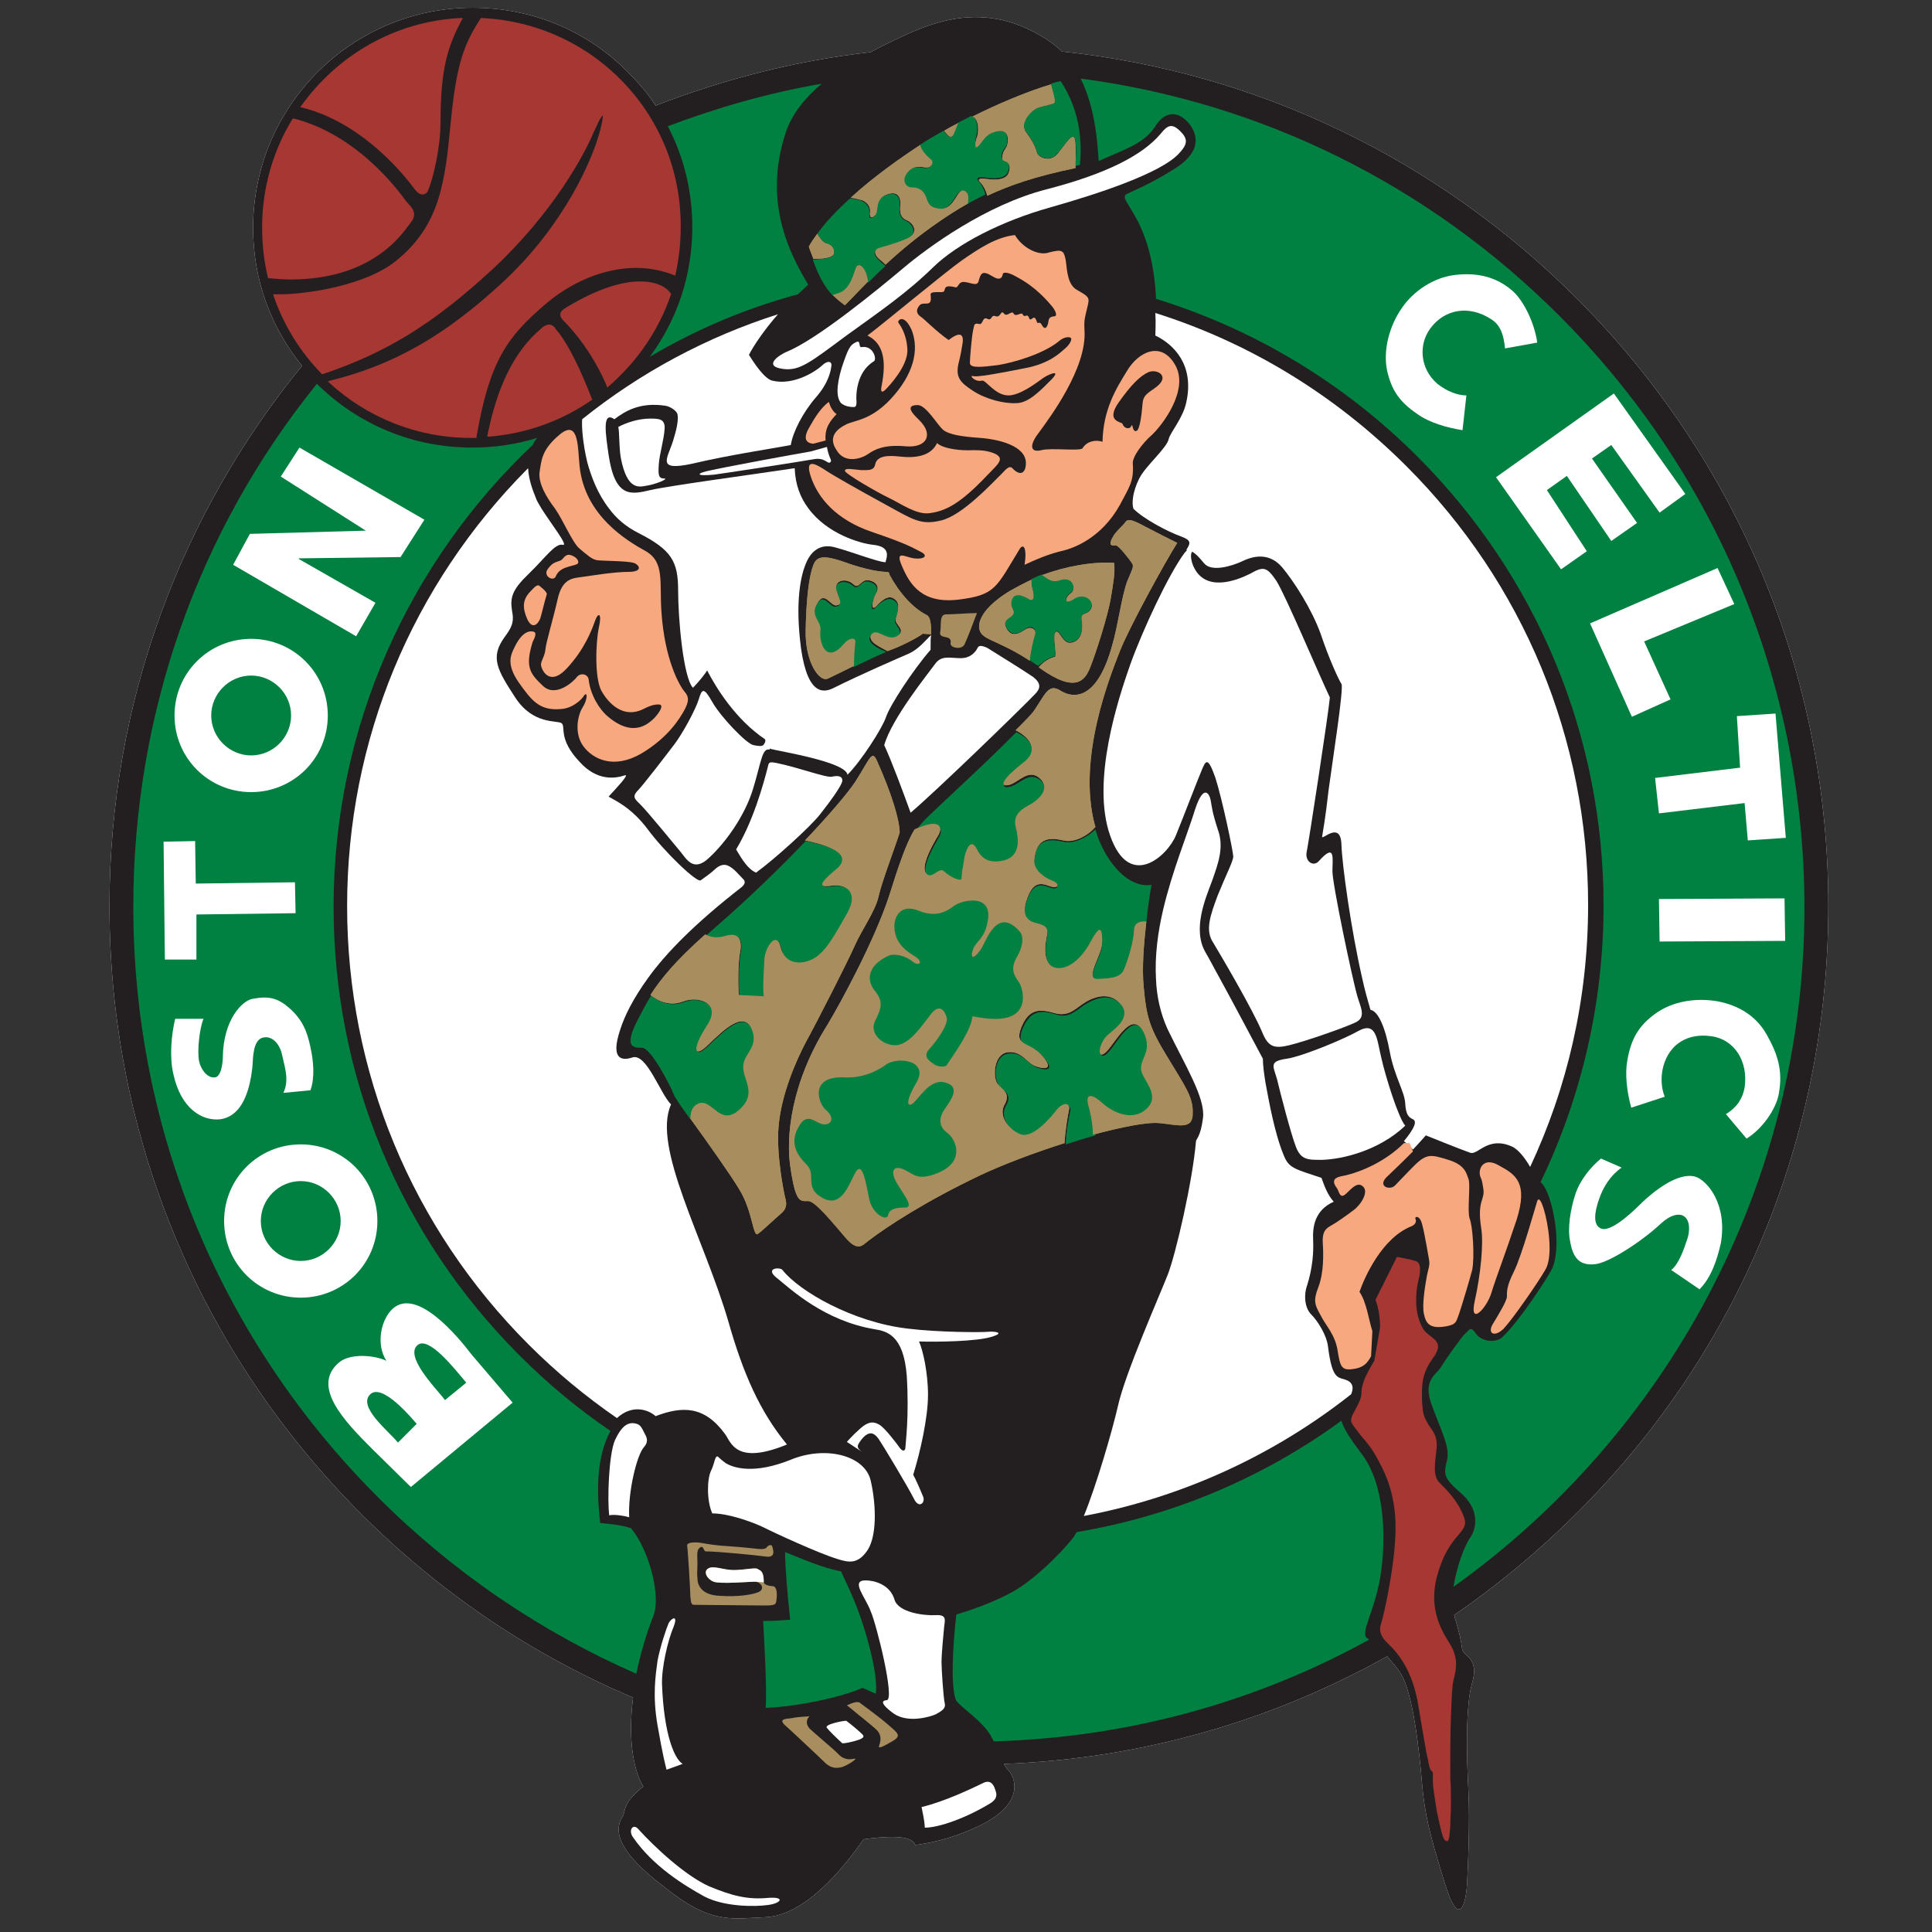 <?xml version="1.0" encoding="utf-8"?>
<!-- Generator: Adobe Illustrator 23.0.3, SVG Export Plug-In . SVG Version: 6.00 Build 0)  -->
<svg version="1.1" id="Layer_1" xmlns="http://www.w3.org/2000/svg" xmlns:xlink="http://www.w3.org/1999/xlink" x="0px" y="0px"
	 viewBox="0 0 300 300" style="enable-background:new 0 0 300 300;" xml:space="preserve">
<rect x="0" y="0" width="300" height="300" fill="#333333" stroke="none"/>
<style type="text/css">
	.st0{fill:#FFFFFF;}
	.st1{fill:#231F20;}
	.st2{fill:#008041;}
	.st3{fill:#A88D5E;}
	.st4{fill:#F8A87F;}
	.st5{fill:#A63732;}
</style>
<g>
	<path class="st0" d="M283.9,140.7c0-35.7-13.9-69.2-39.1-94.4C223.1,24.6,195.1,11.2,164.9,8c-0.7-0.7-1.5-1.3-2.4-1.9
		c-10.7-6.9-19.6-1.8-25.8,1.2c-0.4,0.2-1,0.5-1.5,0.8c-11.6,1.3-22.8,4.2-33.4,8.3c-1.2-1.9-2.7-3.6-4.3-5.2
		c-6.4-6.5-15-10-24.1-10c-18.8,0-34.1,15.3-34.1,34.2c0,7.9,2.7,15.4,7.6,21.4C28.2,79.7,17,108.9,17,140.7
		c0,35.6,13.9,69.2,39.1,94.4c12.3,12.3,26.6,21.9,42.2,28.5c-0.9,7.1,0.3,11.8,1.6,13.8c-2,1.6-2.8,2.7-3.1,4.5
		c-3.1,4.2,4.4,9.6,7.5,12c6.4,4.9,9.7,4,14.6,3.8c6.1-0.3,11.9-7.4,15.2-12.1c6.6-0.9,7.8,0.1,8,0.9c2.1-0.3,5-0.8,8.9-2.5
		c8.9-3.8,6.4-8.4,5.5-9.2c-0.2-0.2-0.4-0.5-0.6-0.9c21.2-0.8,41.4-6.6,59.5-16.7c0.6,0.7,1.3,1.5,2,2.5c2,2.9,3,12.3,3.4,17.1
		s1.2,8.1,3.6,15.8c2.4,7.6,3.3,2.1,3.4,0c0.1-2.1,0.5-9.5,0.2-14.9c-0.3-5.4-0.4-13.1,0.6-16.4c1-3.3-0.8-4.1-1.3-4.7
		c-0.5-0.6,0-0.8-1.3-5.1c-0.1-0.2-0.1-0.5-0.2-0.7c6.8-4.7,13.2-10,19.1-15.9C270,209.9,283.9,176.4,283.9,140.7"/>
	<g>
		<polygon class="st0" points="227.8,256.3 227.8,256.3 227.8,256.3 227.8,256.3 		"/>
	</g>
	<path class="st1" d="M283.9,140.7c0-35.7-13.9-69.2-39.1-94.4C223.1,24.6,195.1,11.2,164.9,8c-0.7-0.7-1.5-1.3-2.4-1.9
		c-10.7-6.9-19.6-1.8-25.8,1.2c-0.4,0.2-1,0.5-1.5,0.8c-11.6,1.3-22.8,4.2-33.4,8.3c-1.2-1.9-2.7-3.6-4.3-5.2
		c-6.4-6.5-15-10-24.1-10c-18.8,0-34.1,15.3-34.1,34.2c0,7.9,2.7,15.4,7.6,21.4C28.2,79.7,17,108.9,17,140.7
		c0,35.6,13.9,69.2,39.1,94.4c12.3,12.3,26.6,21.9,42.2,28.5c-0.9,7.1,0.3,11.8,1.6,13.8c-2,1.6-2.8,2.7-3.1,4.5
		c-3.1,4.2,4.4,9.6,7.5,12c6.4,4.9,9.7,4,14.6,3.8c6.1-0.3,11.9-7.4,15.2-12.1c6.6-0.9,7.8,0.1,8,0.9c2.1-0.3,5-0.8,8.9-2.5
		c8.9-3.8,6.4-8.4,5.5-9.2c-0.2-0.2-0.4-0.5-0.6-0.9c21.2-0.8,41.4-6.6,59.5-16.7c0.6,0.7,1.3,1.5,2,2.5c2,2.9,3,12.3,3.4,17.1
		s1.2,8.1,3.6,15.8c2.4,7.6,3.3,2.1,3.4,0c0.1-2.1,0.5-9.5,0.2-14.9c-0.3-5.4-0.4-13.1,0.6-16.4c1-3.3-0.8-4.1-1.3-4.7
		c-0.5-0.6,0-0.8-1.3-5.1c-0.1-0.2-0.1-0.5-0.2-0.7c6.8-4.7,13.2-10,19.1-15.9C270,209.9,283.9,176.4,283.9,140.7"/>
	<path class="st2" d="M118.9,265.2c5-0.2,11.9-1.7,15-3.1c0.4,0.1,1.1,0.5,2.1,0.9c0.4-3.3-1.7-10.2-2.9-13.3
		c-0.8-2.1-1.5-3.5-2.5-5.7c-2.8-0.5-6.2-2-8.7-3c0,2,0.4,7.1,0.8,10.5c-1,0.1-2.5,0.2-4.2,0.2C118.7,255.4,119.1,262.1,118.9,265.2
		"/>
	<path class="st2" d="M212.2,254.3c-0.9-0.9,1.1-3.8,2.1-9.2c0.9-5.4,1-14.3-2.9-19.4c-1.9-2.5-2.8-4-3.1-5.1
		c-12.2,8.9-26.2,14.8-41.1,17.3c-0.2,0.3-0.4,0.6-0.5,0.8c-2.2,2.8-6.4,6.8-9.5,8.5c-3.1,1.7-6.7,2.9-8.7,3.5
		c-0.4,3.3-1,10.7-0.1,13.2c0.3,0.9,4.1,3.2,5.5,5.7c0.1,0.3,0.3,0.5,0.4,0.8c21.1-0.6,40.9-6.2,58.3-15.8L212.2,254.3"/>
	<path class="st2" d="M242.1,49c-20.3-20.3-46.2-33.1-74.3-36.8c2.2,4.4,2.6,9.6,2.8,12.8c4-1.8,7.1-2.7,8.8-5.4
		c1.7-2.7,3.9-2.2,5.4-0.2c1.4,2,1.4,4.4-2.4,6.8c-3.8,2.4-6.6,3.5-7.4,3.9c-0.8,0.4-0.1,1.1,0.8,2.7c0.9,1.5,3.3,5.4,3.7,13.4
		l0,0.2c15.2,4.7,29.1,13,40.6,24.5c18.6,18.6,28.9,43.4,28.9,69.7c0,15.1-3.4,29.7-9.8,43c0.8,0.4,2,3.4,2.4,7.4
		c0.2,2.1,0.1,4.3-0.5,5.8c-0.6,1.4-5.5,8.8-7.9,10.9c-0.9,0.8-3.1,0.7-4-0.6c-0.9-1.3-1-0.6-1.8,0.1c-0.7,0.7-3.2,4.3-3.8,5.3
		c-0.6,0.9-2.7,1.9-1.3,5.6c1.3,3.7,2.9,6.5,2.4,8.6c-0.5,2.1-0.7,2.7,2.1,5.1c2.8,2.4,2.7,5.3,1.4,7.1c-0.8,1.2-2,4.3-2.5,7.5
		c32.9-23.5,54.5-62.1,54.5-105.6C280.1,106.1,266.6,73.5,242.1,49"/>
	<path class="st2" d="M93.2,236.5c-0.4-3.5-0.9-9.8,1.6-14.3c-5-3.4-9.7-7.3-14.1-11.7c-18.6-18.6-28.9-43.4-28.9-69.7
		c0-28.2,11.9-53.7,30.9-71.7c0.2-0.4,0.4-0.7,0.7-1.1c-3.2,1-6.6,1.5-10.1,1.5c-9.1,0-17.6-3.5-24.1-9.9
		c-18.5,22.9-28.5,51.3-28.5,81.2c0,34.6,13.5,67.2,38,91.7c11.7,11.7,25.3,20.9,40.1,27.4c0.6-2.8,1.4-5.8,2.7-9.1
		c1.1-3-0.6-9.9-3.5-13.5C96.5,236.8,94.5,236.6,93.2,236.5"/>
	<path class="st2" d="M127.6,13c-8.2,1.4-16.2,3.7-23.9,6.6c2.5,4.8,3.8,10.1,3.8,15.7c0,7.3-2.3,14.3-6.6,20.1
		c7.1-4.2,14.8-7.5,23-9.7c0.5-0.5,1.1-1,1.6-1.5c-3-5-7-12.9-3.5-23.6C123,17.6,125.1,15.1,127.6,13"/>
	<path class="st0" d="M179.4,52.1c2.9,1.4,6.1,4.6,4.8,10.4c-0.5,2.4-2.5,4.7-2.7,5.6c-0.3,1.5-3.6,4.2-4.6,6.2
		c-1,2-1.2,3.8-0.9,4.7l0,0c1.6,1.6,5.4,3.6,7.4,4.3c1.6,0.6,1.5,1,0.8,2.1c1.1,0.1,1.7,0.8,2.8,2.1c1.1,1.3,4.1,0.5,6-0.4
		c1.9-0.9,4.2-1.2,6.1,1c1.9,2.3,4.6,6.5,6,10.4c1.3,3.9,2.8,7.1,3.2,7.7c0.4,0.6-1.4,12-2,16.5c-0.5,4.5-0.9,6.5-1,7.2
		c-0.1,0.7,2.9-2.6,3,1.3c0.1,3.1,1.5,13.2,3.2,20.6c0.4,1.9,0.9,3.6,1.3,5c1.2,0.2,2.3,2.7,3,6.5c0.7,3.8,2.3,6.2,2.4,8
		c0.1,1.9,0.6,2.2,1.2,2.5c0.6,0.3,0.4,1.2-1.4,3.4c0.4,0.3,1,0.9,1.4,1.3c0.5-0.5,2-2.2,2-2.2s5.7,2.3,6.9,2.7
		c1.2,0.4,2.7-2.6,6.4-1c1,0.4,2.1,1.8,2.9,3.2c5.8-12.4,9-26.1,9-40.7c0-25.7-10-49.9-28.2-68.1c-11.1-11.1-24.4-19.2-39-23.8
		C179.5,50.3,179.4,51.6,179.4,52.1"/>
	<path class="st0" d="M209.3,214.4c-1.4-0.7-2.4,0.3-3.1-5.4c-0.2-1.6-1.5-3.8-2.6-4.9c-1-1-1.2-3-0.6-4.6c0.8-2.6,1-5,0.9-7
		c-0.1-2.1,0.3-4.6,3.2-5.9c-1-1.1-1.5-2.6-1.9-3.7c-4.2-1.4-5.1-1.5-5.9-3.6c-1.4-3.4-2.3-8.5-2.8-11.2c-0.2-1.3-0.4-2.6-0.4-3.7
		c-1.4-2.6-4.4-8.3-6.7-12.5c-0.9-1.6-1.6-3-2.2-4c-2.1-3.6,0-8.4,1-11.1c1-2.8,1.9-5.3,0.9-8c-0.9-2.8-0.9-3.4-1.1-4.5
		c-0.2-1.1-1.1-2.6-2.4,1.3c-1.2,3.9-3.6,9.7-5,15.7c-0.8,3.4-1.3,7.1-1.1,10.7c0.1,2.7,0.7,5.4,1.8,7.8c2.7,5.6,5.9,10.7,5.5,13.8
		c-0.4,3.1-1.1,3.2-1.1,3.7c-0.5,6-3.1,17.4-4.4,20.7c-1.3,3.3-6.6,15.3-7.7,20.3c-0.9,3.9-3.3,12.2-5.3,17.1
		c15.4-2.9,29.6-9.5,41.5-18.9C210.2,215.6,210.1,214.8,209.3,214.4"/>
	<path class="st0" d="M94.6,79c1.1,1.5,2.6,2.8,4.6,3.8c5.1,2.6,6.1,4.4,6.1,8.9c0,4.4,0.8,13.5,2.3,15.1c0.9-0.9,2-2.3,2.2-2.7
		c1.4,2.7,4.4,7.6,9,10.7c0.3,0.2,0.2,1.3,0.9,1.5c1.5,0.4,11.6,2,11.9,4c2.1-2.1,5.4-7.2,6-9c0.6-1.8,4.2-7.3,6.9-10.4
		c0-1.2,0-2,0.1-2.3c-0.7,0.6-1.9,2.2-3.5,2.9c-1.6,0.7-7.4,3.2-11.6,5.3c-1.4,0.7-4,1.5-5.1-6c-1-7.5,0-11.5,0.7-13.2
		c0.7-1.8,2.1-3.3,4.6-2.6c2.6,0.7,6.7,2.3,7.8,2.3c0.2-0.8,0.9-2.4-1.9-2.7c-2-0.2-7.2-1.7-10.1-5.7c-1.2-1.6-2-3.6-2.1-6.2
		c-5.9,0.9-19.4,2.7-22.4,3.4c-3,0.7-5.5,1.3-6.5-5.5c-0.4-2.9-1.1-6.9,0.9-5.5c1.6-1.2,3.9-2.7,7.9-2.1c0.7,0.1,1.7,0.7,1.9,1.3
		c0.2,1-0.2,2.6-0.7,4.2c-0.9,2.8-2.6,4.7,3,3.5c5.9-1.4,13.4-2.5,15.3-2.9c0.3-2,1.9-5.1,3.9-7.4c2-2.3,2.3-4.1,2.4-4.9
		c0.1-0.7-0.6-0.9-1.5,0c-1.1,1-4.5,3.1-7.7,2.3c-1.2-0.3-2.8-2.7-3.6-4c0.7-1.4,2.4-3.9,4.5-6.3c-11,3.5-21.3,9-30.4,16.3
		c-0.1,1.1,0.1,3.8,0.8,6.7C91.8,74,92.8,76.7,94.6,79"/>
	<path class="st0" d="M101.8,219.9c4.2-1.6,7.6-1.6,10.8,2.8c0.9,1.2,1.6,4.9,9.6,1.6c-4.2-5.1-6.8-11-9.1-19.1
		c-3.7-12.7-11.9-27.1-8.9-33.7c-1.7-1.7-3.8-8-6-7.3c-1.5,0.5-3.5,0.5-1.9-4.3c0.7-2.2,2-4.8,4.3-8c2.8-3.9,7.3-8.5,14.5-14.1
		c0.6-0.5,0.7-0.9,0.3-1.3c-0.7-0.7-1.4-1.6-2.2-2c-0.7-0.4-1.4-0.2-2.1,0.4c-0.6,0.6-1.6,1.3-2.3,1.8c-0.6,0.4-5.6-4.4-8.2-7.9
		c-2.6-3.5-5.3-4.6-6.1-5.1c1-1.1,3.4-3.6,2.5-3.3c-1.5,0.5-4.3,0.9-7-2.1c-3.4-3.6-2.1-5.5-2.8-6c-0.7-0.5-4.4,0.3-7.2-4
		c-2.8-4.3-3.9-6.2-1.7-9.3c1.1-1.5,1.6-2.3,1.2-4.2c-0.3-2,0-3.2,2.6-5.7c2.6-2.5,4.1-4.8,5.3-4.5c0.9,0.2-1.7-3.1-3.3-5.6
		c-0.4-0.7-0.8-1.3-0.9-1.7c-0.4-1-1.1-2.7-1.2-4.6c-18.1,18.2-28.1,42.3-28.1,68c0,25.7,10,49.9,28.2,68.1
		c4.3,4.3,8.9,8.1,13.7,11.4C98.2,218,100.7,218.9,101.8,219.9"/>
	<path class="st3" d="M131.5,264.8c0.7-0.3,1.6-0.7,2-0.4c0.4,0.3,2.9,2.1,4.4,3.4c1.5,1.3,2.1,1.7,0.8,2.5
		c-1.2,0.7-2.4,1.4-2.2,0.8c0.2-0.6,0.5-1.5-0.3-2.4c-0.8-0.8-2.9-2.4-3.7-3.1C132,265.2,131.5,264.8,131.5,264.8"/>
	<path class="st3" d="M125.7,266.5c-0.5,0.5-0.6,1.2,0,1.9c0.6,0.6,4.1,3.5,4.6,4.1c0.6,0.6,1.4,0.8,2.3,0.6
		c0.9-0.2-1.1,1.1-1.9,1.3c-0.8,0.2-1.6,0.2-2.5-0.6c-0.8-0.8-5.5-5.2-6.4-6c-0.9-0.9,0.3-0.9,1.1-1
		C123.8,266.6,124.6,266.6,125.7,266.5"/>
	<path class="st3" d="M119.9,240.1c0.3,0.9,0.4,1.8-1,1.6c-1.4-0.2-7.5-0.8-9.3-0.8c-0.4,0-0.3-1-0.9-0.6c-0.6,0.4-0.4,1.3-0.4,2.4
		c0,1-0.1,1.7,0,2.4c0,1.1,0.7,2.6,3.5,2.7c2.8,0.2,5.4-0.2,6.2-0.7c0.8-0.6,0-1.5-0.8-1.5c-0.8,0-5.4,0.4-6.4,0
		c-1-0.4-1.6-1.5-0.9-2c0.8-0.6,2.4,0.2,4,0.2c1.6,0,3.3-0.4,3.7-0.2c0.4,0.3,1,0.2,1,2.1c0,0.4,1,0.6,1.4,0.6
		c0.5,0,0.7,0.8,0.6,1.8c-0.1,1,0,1.2-1.8,1.2c-1.9,0-9.8-0.1-11-0.1c-0.5,0-0.5-0.4-0.6-1.3c0-0.9-0.4-7.4-0.5-7.9
		c-0.1-0.5,1.2-0.6,2.3-0.4c1.1,0.2,2.4,0.4,4.2,0.5c1.7,0.1,4.4,0.4,4.4,0.4s1.3,0.2,1.5-0.3C119.4,239.9,119.8,239.8,119.9,240.1"
		/>
	<path class="st4" d="M82.9,98.1c-1.3-0.4-2.4,1.1-3,2.4c-0.6,1.2-1.3,2.6,0.6,5.4c2,2.8,3.2,4.5,6.6,4.2c1.7-0.1,3.1-1.3,3.6-2.1
		c0.5-0.7,0.6,0.5-0.2,1.8c-0.8,1.2-1.4,4.1,0.1,6.1c1.5,2,4.7,3.6,9,1.1c4.2-2.5,6-5.5,6.7-6.8c0.7-1.3,0.7-2,0-2.8
		c-0.7-0.8-3.1-4.8-3.6-12.5c-0.3-4.6,0.5-7.6-2.4-9.3C97.4,84,90.8,80.1,90,72.4c-0.3-2.9-0.1-7.3-3-5c-2.9,2.4-2.9,4-3.2,5.8
		c-0.3,1.8,1.1,4.1,2.4,5.8c1.2,1.7,2.7,5.3,3.8,6.2c1.1,0.9,1.9,1.7,2.8,1.8c0.9,0.1,4.6,0.1,5.6,0.4c0.9,0.3,1.5,1.4-0.8,1.4
		c-2.3,0-5.8,0.6-7.3,0.8c-1.5,0.2-3,0.3-3.7,3.4c-0.7,3.1-1.8,6.7-1.9,7.8c-0.1,1.1-0.7,1.8-0.7,2.4c0,0.6,1.2,3.6,4,0.6
		c2.8-3,3.9-6,4.4-7.4c0.5-1.4,1.1-1.2,0.6,1c-0.5,2.3-0.7,7.9,0.4,9.9c1.2,2.1,3.5,4.3,6.5,2.8c0.6-0.3,1.6-0.8,2.5-0.7
		c0.8,0.1-0.2,1.5-0.9,2.2c-0.7,0.6-3.1,3.2-7.3-0.5c-1-0.9-2.5-3-2.8-5.6c-0.1-0.8-1.2-1.1-1.8-0.4c-0.5,0.7-3.3,3.3-5.3,1.4
		c-2-1.9-2.8-2.9-1.6-6.8C83,99.1,83.4,98.3,82.9,98.1"/>
	<path class="st4" d="M84.9,92.3c-0.4,1.3-0.8,3.1-1,3.7c-0.2,0.6-1.1,2-2,0.2c-0.8-1.8-0.8-3.1,0.5-4.4c0.4-0.4,1-1.2,1.4-0.8
		C84.3,91.4,85,92,84.9,92.3"/>
	<path class="st4" d="M89.6,87.6c-0.9,0.4-2.7,0.4-3.3,1.9c-0.4,0.9-2.1-0.1-1.2-1.2c0.8-1.1,1.4-1,2-1.3c0.5-0.3,0.7-1.2,1.8-0.7
		C89.8,86.7,90,87.4,89.6,87.6"/>
	<path class="st4" d="M157.6,36.5c-2.9,0.3-5.6,2.1-8.2,3.9c-2.7,1.9-12.4,10-14.7,11.7c2.4,1.2,3,3.7,2.2,7.8
		c-0.2,0.9,0,1.2,0.6,0.6c0.6-0.6,3.5-3.7,3.4-6.2c-0.1-2.5-1.2-3.9-1.4-4.2c-0.2-0.3,0.8-1.5,2,1c1.1,2.6,0.8,6.2-2.6,10.2
		c-3.4,4-6.1,3.9-7.5,4.6c-1.4,0.7-2.9,1.9-1.5,4c1.3,2.2,3.9,1.3,4.9,0.6c1-0.7,2.5-1.5,5.8-1.2c3.3,0.3,4.4-1.8,2.2-4
		c-0.7-0.7-2.6-2.4-0.3-2.4c1.3,0,3,3,3.9,3.8c0.9,0.8,3,1.1,5.8,1.3c2.8,0.2,7.1,1.2,7.1,3.9c0,1.6-0.9,2.1-2.1,0.8
		c-0.5-0.5-1.1,0.3-1.6,0.8c-1.8,1.8-6.2,6.5-9.4,7.3c-3.2,0.8-4.4-0.1-8.6-2.4c-4.2-2.3-8.1-4.5-9.3-5.3c-1.1-0.7-3.5-2.4-2.4,0.9
		c1.1,3.3,3.9,6.7,9.5,8.6c5.6,1.9,6.4,2.5,7.6,3.1c1.2,0.6,0.5,1.2-1.1,1c-1.4-0.2-3-1.4-1.8,1.3c1.2,2.8,3.1,5.8,8.8,5.1
		c5.7-0.7,5.8-1.9,9.4-7.8c0.6-1,1.2-0.3,0.8,2.4c2.8-1.3,4.3-1.8,6-2.2c1.6-0.4,5.9-1.9,8.8-7.1c1.4-2.7,2.2-3.6,2-6.4
		c-0.1-1,1.4-3.1,3-4.5c1.5-1.4,5.8-6.9,3.6-10.8c-2.2-3.9-5.8-2-7.5,0.9c-1.8,2.9-3.7,6.1-3.8,11c-1.2-0.4-2.5,0-3.1,1
		c-0.3,0.5-4.9-0.1-6.4,0.3c-1.5,0.4-2.1-0.5-0.4-2.7c1.6-2.2,7.5-10,7.1-15.9c-0.1-1.7,0.1-2.1,0.4-3.4c0.4-1.7,0.5-1.7-1.6-2.9
		c-1.4-0.8-1.5-2.9-1.7-4.5c-0.3-1.7-0.6-1.8-2.6-1.3C161.2,39.8,158.7,38.4,157.6,36.5"/>
	<path class="st4" d="M145.5,68.8c-0.6,1.3-2.1,2.5-5.7,2.1c-1.8-0.2-3.6-0.2-3.9,1.2c-0.2,1-1,0.9-2.2,0.9
		c-1.2-0.1-2.5-0.4-2.5,0.1c-0.1,0.4,5.1,3.4,6.8,4.2c1.7,0.8,4.2,2.6,6.2,2.4c2.7-0.3,5-1.6,9-5.8c1.6-1.7,2.9-2.6,1.4-3.4
		c-1.1-0.5-2.1-0.6-3.5-0.6C149.6,70,146.6,69.8,145.5,68.8"/>
	<path class="st4" d="M126.3,68.9c-1.4-0.1-1.5-1.1-0.6-2.6c0.9-1.6,1.8-3,3-3.9c0.2,0.7,0.6,1.5,1.2,1.9c-0.8,0.9-1.9,2-1.7,4.1
		L126.3,68.9z"/>
	<path class="st1" d="M149.4,53.7c0.3-1.4,0.1-2.6-2.1-0.9c-2-1.4-3.7-3.2-4.3-3.6c-0.6-0.4-0.9-1-0.2-1.8c0.7-0.7,2,0.5,1.7-1.6
		c-0.1-0.7,1.6-0.3,2-0.5c0.4-0.2-0.2-1.2,1.8-0.7c0.6,0.2,0.4-1,1.6-0.8c1.2,0.2,1.9,0.7,2.1-0.3c0.3-1,0.5-1.6,2.1-0.6
		c1.1,0.7,1.5,0.3,1.6-0.3c0.1-0.5,1.1-0.2,2,0.3c0.9,0.5,3.1,1.6,5.6,4.6c0.6,0.7,0.9,1.5,0.5,1.6c-0.4,0.1-0.9,0-1,0.8
		c-0.1,0.8-0.5,1.5-1,0.6c-0.5-0.9-0.6,0.2-0.9-0.8c-0.4-1-0.8,0.4-1.1-0.3c-0.3-0.9-0.7,0.1-1-0.6c-0.2-0.4-1.1,0.5-1.4-0.1
		c-0.3-0.6-1,0.6-1.5,0c-0.5-0.7-0.5,0.7-1.3,0.4c-0.8-0.3-0.5,0.8-1.3,0.4c-0.8-0.4-0.6,1-1.3,0.8c-0.8-0.2-0.7,0.2-0.9,1
		c-0.2,0.9-0.5,4.3-0.5,5.1c0.1,0.8,1.8,0.6,4.3,0.3c2.6-0.4,7.2-1.8,9.5-3.7c0.9-0.8,1.8-0.7,1.9-0.5c0.2,0.3-0.3,1.1-0.9,1.6
		c-0.7,0.6-2.4,2.4-6.4,3.1c-4,0.8-7.3,1.4-7.9,1.2c-0.7-0.2,0.3,1,1.4,0.7c0.6-0.1,2,2.3,4.1,2.3c1.8,0,4.4-2,5.1-2.5
		c0.7-0.6,3.3-1.8,1.6,0c-1.8,1.8-3.6,3.7-5.5,3.7c-1.9,0.1-4.7-0.6-6.7-1.9c-2-1.3-2.7-2.1-2.3-4.1
		C149.3,54.6,149.3,54.2,149.4,53.7"/>
	<path class="st1" d="M179.4,60.2c-1.2,0.9-1.9,1.1-2,2.6c-0.1,1.4-0.4,3.9-0.9,4.1c-0.7,0.3-0.6-1.3-0.8-0.8
		c-0.3,0.7-1.2,0.4-1.4-0.3c-0.1-0.3-2.7-0.3-0.6-3.3c1.9-2.7,3.3-4.1,4.6-4.7C179.6,57.2,181.9,58.4,179.4,60.2"/>
	<path class="st4" d="M229.9,182.8c-0.5-1.2,0.4-3.3,2.9-1.8c2.6,1.4,4.5,2.7,2.7,8.4c-1.9,5.7-3.2,9-3.9,11.3
		c-0.7,2.4-3.5,5.4-2.6,1.3c0.9-4,1.4-8.9,1-11.3c-0.7-4.5,0.7-4.3,0.3-6.3C230.2,183.7,230.1,183.2,229.9,182.8"/>
	<path class="st4" d="M239.7,187.7c0.7,2.2,1.5,7.3,0.3,9.4c-1.2,2.1-5.1,7.7-6.5,9.2c-1.4,1.4-2.6,0.8-1.7-0.7
		c0.9-1.5,2.2-3.6,2.2-4.3c0-0.7-0.1-1.5,1.1-3.9c1.2-2.4,3.4-10.3,3.6-10.9C239,185.7,239.5,187,239.7,187.7"/>
	<path class="st4" d="M213.1,206.7c-0.6-1.9-0.9-4.5-2-6.1c0.8-2.3,3.5-8.4,8.1-10.2c0.5-0.2,0.8-0.7,0.6-1.1
		c-0.2-0.4,0.6-0.7,1,0.7c0.4,1.4,1.1,5.6,1.1,5.6c0.2,0.9-0.2,1.6-0.4,2.9c-0.2,1.2-0.7,4-0.4,5.5c0.3,1.4,0.8,2.5,3.7,1.9
		c1.4-0.3,1.3-0.7,1.8-2c0.4-1.2,1.5-4.8,2-6.7c0.4-2,0.1-6.8-0.4-8c-0.4-1.2,0.2-5.4-0.2-6.2c-0.3-0.8-0.5-2.1-3.1-2.9
		c-2.6-0.8-3.3-1-5.1,0.7c-1.8,1.8-2.4,2.5-3.2,3.3c-0.8,0.8-2.9,0.1-1.1-1.5c1.8-1.7,3.4-3.3,3.9-3.8l-0.5-1.3h-0.9
		c-2.8,2.8-6.5,4.4-9,5c-0.9,0.2-2.7,0.3-1.4,2c0.3,0.4,0.4,1.5,1.1,1.1c0.7-0.4,1.9-2.3,2.9-1.4c1,0.8-0.2,2.8-1.4,3.7
		c-1.2,0.9-2.6,1.9-3.5,2.4c-0.9,0.5-1.4,1-1.3,2.7c0.1,1.6,0.2,4.6-0.7,6.9c-0.9,2.3-0.4,2.9,0.4,4.4c0.8,1.6,2.2,2.9,2.6,5.4
		c0.4,2.5,0.6,3.1,2.3,2.9c1.7-0.2,2.3-0.9,2.9-2L213.1,206.7z"/>
	<g>
		<path class="st5" d="M64.4,29.4c0.4,0.5,0.8,0.8,1.2,0.8c0.4,0,0.8-0.3,0.9-0.7c0.7-1.6,1.9-6.5,1.9-10.4c0-8.7,1.2-12,3.3-16
			l0.2-0.3l-0.4,0C61.3,3.3,52.4,8.6,46.8,16.4l-0.2,0.2l0.3,0.1C55.3,18.8,61.6,25.6,64.4,29.4z"/>
		<path class="st5" d="M63.9,34.4c0.3-0.4,0.4-0.8,0.4-1.1c0-0.9-0.8-1.5-1.2-2c-2.8-3.9-8.9-10.7-17.5-12.9l-0.1,0l-0.1,0.1
			c-3,4.9-4.7,10.7-4.7,16.8c0,2.7,0.3,5.3,0.9,7.8l0,0.1l0.1,0c1.2,0.1,2.3,0.2,3.4,0.2C58.5,43.4,62.9,35.6,63.9,34.4z"/>
		<path class="st5" d="M74.8,2.8l-0.1,0l-0.1,0.1c-2.3,3.6-3.7,6.5-4.6,16c-0.9,9.5-1.7,16.1-8.5,21.6c-4.8,3.9-14.1,5.2-18,5.2
			c-0.3,0-0.5,0-0.8,0l-0.3,0l0.1,0.3c1.6,4.6,4.1,8.6,7.4,12l0.1,0.1l0.1,0c9.8-3.3,17.1-7.7,26.5-16.4
			c9.4-8.8,14.2-17.8,15.6-21.2c0.3-0.6,0.6-1.3,0.9-1.9c0.2-0.3,0.3-0.5,0.4-0.6l0.1-0.1l0,0.1c0,0.3-0.1,1.1-0.4,2.2
			c-1.2,4.7-5.7,14.8-14.9,23.4c-9.2,8.6-17.3,13.1-27,15.5l-0.4,0.1l0.3,0.3c5.8,5.3,13.5,8.5,21.9,8.5c0.2,0,0.5,0,0.7,0h0.2
			l0-0.2c2-11.7,4.8-15.5,10.5-20.4c4-3.5,9.2-5.8,14.3-5.8c2,0,4,0.4,5.8,1.1l0.2,0.1l0.1-0.2c0.5-2.3,0.8-4.7,0.8-7.2
			C105.9,17.8,92.1,3.6,74.8,2.8z"/>
		<path class="st5" d="M99.4,43.7c-2.8,0-6.6,1.1-11.4,4c-0.3,0.2-0.5,0.3-0.7,0.5c-0.2,0.2-0.3,0.4-0.3,0.7c0,0.3,0.2,0.6,0.6,1
			c1.8,1.8,4.6,5.3,6.6,10l0.1,0.3l0.2-0.2c4.4-3.8,7.8-8.7,9.7-14.3l0-0.1l-0.1-0.1C103.4,44.5,101.8,43.7,99.4,43.7z"/>
		<path class="st5" d="M86.8,51.7c-0.3-0.3-0.5-0.6-0.7-0.9c-0.2-0.2-0.5-0.4-0.8-0.4c-0.5,0-1,0.3-1.7,1
			c-4.9,4.4-6.8,10.9-7.9,16.1l0,0.3l0.3,0c5.9-0.5,11.3-2.5,15.9-5.7L92,62l-0.1-0.1C90.1,57.3,88.5,54,86.8,51.7z"/>
		<path class="st5" d="M222.7,248c0-1.2,0.2-2.6,0.7-4.1c0.8-2.6,1.8-4,2.6-5c0.8-1,1.5-1.6,1.5-2.5c0-0.3-0.1-0.6-0.2-0.9
			c-0.9-2.4-2.6-4.1-3.9-5.4c-0.4-0.5-0.6-1.2-0.6-2.1c0-1.3,0.3-2.7,0.3-3.6l0-0.1c0-1.3-0.6-2.1-1.1-2.8c-0.5-0.8-1-1.5-1.1-2.9
			c-0.1-0.8-0.1-1.6-0.1-2.4c0-1.8,0.3-3.4,1.7-5.3c0.5-0.7,0.8-1.3,0.8-1.8c0-0.7-0.5-1.1-1-1.5c-0.5-0.4-1.1-0.8-1.4-1.4
			c-0.6-1.1-1-2.5-1-4.3c0-1,0.1-2.1,0.4-3.3c0.2-0.7,0.2-1.2,0.2-1.6c0-0.7-0.3-1.1-0.7-1.2c-0.6-0.2-2.7-0.6-2.7-0.6l-0.2,0
			l-3.3,6.6l0,0.1c0.5,1.2,0.7,3,0.7,4.2l-0.9,5.2c-0.7,1.2-2,3.2-2,5c0,0.8-0.4,1.6-0.8,2.3c-0.4,0.8-0.8,1.4-0.8,1.9l0,0.2
			c0.1,0.5,0.8,1.2,1.5,2.2c0.8,0.9,1.7,2,2.3,3.1c1.3,2.3,3.1,5.6,3.1,11.2c0,5.6-1.8,13.4-2.1,14.4c-0.1,0.4-0.3,0.9-0.3,1.4
			c0,0.6,0.3,1.3,1.1,2.1c1.5,1.4,4,4.1,4.9,10.1c0.5,3,0.9,5.4,1.2,7c0.2,0.8,0.3,1.4,0.4,1.9c0.1,0.5,0.2,0.7,0.4,0.9
			c0.2,0.1,0.2,0.3,0.2,0.8c0,0.3,0,0.6,0,1c0,0.6,0.3,2.5,0.6,4.4c0.4,1.9,0.8,3.9,1.2,4.5l0.3,0.2c0.2,0,0.3-0.1,0.3-0.2
			c0.2-0.4,0.2-1.1,0.3-2.1c0-1,0.1-2.2,0.1-3.3c0-1.6,0-3.2-0.1-4.1c0-0.4,0-1.1,0-1.9c0-2,0-5,0.1-7.7c0.1-2.7,0.2-5.1,0.4-5.7
			c0.2-0.8,0.4-1.6,0.4-2.5c0-1-0.3-2.1-1-3.2C224.3,253.9,222.7,251.5,222.7,248z"/>
	</g>
	<path class="st0" d="M183.9,85.9c-2.5,3.4-6.5,12-8.4,17.3c-1.9,5.4-6.1,18.2-3.1,26.6c3,8.5,8.9,3.1,10.2-0.1
		c1.3-3.2,3.4-8.7,4-10.1c0.6-1.4,0.9-2.3,2.1,1.1c1.1,3.4,2.8,11.6,2.8,12.3c0,0.7-1.1,2.8-2.4,6c-1.2,3.2-2,5.5-0.7,7.4
		c1.2,2,6.1,10.3,7.6,13.9c0.9,2.2,1.8,2.6,4.2,2c2.5-0.6,8.5-2.7,10.2-3.5c1.8-0.8,0.9-2.3,0.4-4c-0.8-2.7-3.9-17.5-3.9-19.5
		c0-2,0.5-4.5-2.1-1.6c-0.9,1-2.2,0-1.9-1.4c0.3-1.4,3.4-21.6,3.6-24c-1.8-3.8-6.9-15.9-8.3-18.1c-1.5-2.2-2-2.3-4.1-1.1
		c-2.2,1.1-7,2.9-8.8-1.2c-0.3-0.7-0.8-2.4,0.4-2.6l-0.9-0.3C184.9,84.9,184.2,85.5,183.9,85.9"/>
	<path class="st0" d="M210.9,160.1c-1.9,1.1-8.5,3.9-11.1,4.3c-2.8,0.4-2.1,1.1-1.5,3.2c0.5,2.1,2.1,8.3,2.9,10.4
		c0.8,2.2,2,2.1,4.1,2.1c3.3-0.1,8.9-1.5,12.9-5.3c-1.1-1.3-3.1-7.8-3.7-10.5C213.8,161.5,213.8,158.5,210.9,160.1"/>
	<path class="st0" d="M151.8,100.6c-0.2,0.4-0.9,1.6-2.6,1.6c-1.7,0-3-0.5-4,0.9c-1,1.4-6.7,8.4-7.9,12.6c1.2,2.6,2.9,7.2,4.1,10.5
		c4-3.4,16.9-15.9,19.3-18.4c0.9-0.9,1-1.7-0.3-2.7c-1.3-0.9-6.3-4-7.1-4.5C152.4,100.2,152,100.2,151.8,100.6"/>
	<path class="st0" d="M119.3,118.8c-0.8,3.2-2.4,8.8-5,13.1c1,1.7,1.9,3.1,3.1,3.6c2.9-2.1,8.4-7.1,9.9-9c1.5-1.9,3.5-4.6,3.5-5.3
		s-0.7-0.8-1.6-0.6c-0.9,0.2-4.8-1.3-8.5-2.1C119.7,118.3,119.4,118.3,119.3,118.8"/>
	<path class="st0" d="M117,115.7c-1.1-0.2-5.1-4.4-6.4-6.7c-1.3-2.3-1.6-2.1-2.1-0.4c-0.5,1.6-2.5,5.3-3.8,7
		c-1.3,1.7-4.8,6.3-5.8,7.3c-0.9,1,0,1.4,0.8,2.3c0.8,0.8,5.1,6,6,7.1c0.9,1.1,2,3.2,4.4,0.9c2.5-2.3,5.5-6.4,6.8-10.6
		c1.3-4.2,1.4-6.5,2.6-6.2l0.1-0.9l-0.3-0.5l-0.6-0.5c0.2,0.4,0.2,0.7-0.1,1.1C118.4,116,117.5,115.8,117,115.7"/>
	<path class="st0" d="M180.2,20.8c-2.8,3.3-8.4,6.2-17.7,8.6c-9.4,2.4-18.4,9-22.2,12.2c-3.8,3.2-13.4,11.1-18.1,13
		c-1.2,0.5-3.9,2.3-0.5,2.7c2.5,0.3,4.2-1.1,9.6-5.1c5.4-3.9,9.5-6.7,13.6-10.7c3.8-3.7,10.7-7.2,18.2-9.3c7.4-2.1,17.2-5.3,20-8.4
		c1.3-1.4,1.4-2.2,0.2-3.4C182,19.1,181.3,19.4,180.2,20.8"/>
	<path class="st0" d="M132.8,53.2c-0.8,0.4-1.1,0.9-2.1,3.9c-0.9,3-0.8,4.7-0.1,5.5c0.6,0.5,1.4,0.6,1.8,0.6c0.3,0,0.6,0.1,0.6-0.8
		c-0.1-0.9-0.1-4.6,2.7-6.3c0.5-0.3-0.1-2.5-1.9-2.2C133.2,54,133.8,52.6,132.8,53.2"/>
	<path class="st0" d="M100.9,65c1.4,0,2.4,0,2.3,1.6c-0.1,1.7-0.8,3.9-0.9,5.5c-0.1,1.5-0.1,2.2,0.8,2.2c0.9,0-1.3,0.9-2.6,1.1
		c-1.2,0.2-3.1,0.9-4.1-4.3c-0.3-1.7-0.2-4.2-0.4-4.8C97.3,65.6,99.2,65,100.9,65"/>
	<path class="st0" d="M128.4,69.4c0.4,2.1,0.9,2,0.5,2.4c-0.4,0.3-0.8-0.8-2.5-0.5c-1.6,0.3-14.6,2.3-15.5,2.4
		c-2.9,0.3-3-0.2-0.4-0.7c2.7-0.6,12.5-2.4,15.4-2.9L128.4,69.4z"/>
	<path class="st0" d="M112.7,227.2c1.3,0.8,4.5,1.7,10-0.5c5.5-2.3,11.6-0.7,12.5,3.2c0.9,3.9,1,9-0.7,11.1
		c-1.4,1.9-2.8,1.6-4.4,1.1c-3-0.9-9.9-4.1-11.9-5.1c-2-0.9-5.3-2-7.6-2c-0.9-2-0.8-5.4-0.2-6.6c0.6-1.2,0.6-2.5,1.1-2.2
		C112,226.7,112.7,227.2,112.7,227.2"/>
	<path class="st0" d="M134.4,245.4c1.3,0,3.8,0.6,4.5,3c0.6,2,4.6,2.5,6.4,2.4c1.8-0.1,1.4,0.8,1.3,1.9c-0.1,1-0.4,4.1-0.4,5.4
		c0,1.2,0.3,5.6,0.5,6.4c0.2,0.8-0.5,1.2-1.4,1.7c-0.9,0.4-4.3,1.4-6.5-0.1c-1.1-0.8-2.5-2-1.1-2.1c1.3-0.1-1.6-11.8-2.5-13.8
		C134.4,248,132,245.4,134.4,245.4"/>
	<path class="st0" d="M98.9,221.1c0.6,0.2,0.8,0.7,1.2,1.5c0.4,0.7,0.6,1.3-0.1,2.1c-1.1,1.2-2.5,6.9-2.3,10.9
		c-0.7-0.2-2.3-0.5-3.1-0.3c-0.3-2.3-0.1-9.4,0.9-11.7C96.6,221.3,97.6,220.7,98.9,221.1"/>
	<path class="st0" d="M99.1,284c2.6,2.9,7.4,7.3,11,8.9c3.6,1.5,6,2.1,9.2,1.8c2.6-0.2,2.1,0.8,0,1.1c-2.1,0.3-6.8,0.3-9.9-1.3
		c-3.1-1.7-8-4.7-11.1-9.2C97.5,284.2,98.3,283.1,99.1,284"/>
	<path class="st0" d="M152.8,276.8c-2.1,1-6,2.9-9.7,3.8c0.4,1.9,0.5,2.7,0.5,3.2c2.3,0,6.6-1.6,10.2-3.8c0.8-0.5,1.1-1.1,0.8-1.9
		C154.4,277.4,154,276.3,152.8,276.8"/>
	<path class="st0" d="M128.4,268.3c-0.5-0.5,2.4-1.1,3-1.1c0.7,0.5,2,1.6,2.5,2.1c0.3,0.3,0.2,0.5-0.2,0.7c-0.3,0.2-2.1,0.7-2.9,0.7
		C129.9,269.9,128.6,268.6,128.4,268.3"/>
	<path class="st0" d="M133.8,225.4c-0.8-0.6-0.7-0.9-0.3-1.5c0.4-0.6,0.8-1,1.2-1.2c0.4-0.2,1-0.3,1.7,0.7c0.7,1,4.6,7.5,5.5,9.3
		c0.8,1.7,1.9,0.6,1.4-0.4c-0.4-1-1.2-2.8-1.5-3.3c1.1-3.5,2.3-8.9,2.3-12.4c0-3.5-0.8-7-1.4-8.3c2.8,0.1,8.9,0,11.2-0.7
		c2.4-0.7,0.4-0.9-0.5-0.8c-0.9,0.1-7.6,0.1-12.5-0.5c-8.5-1-16.8-5.8-19.4-9.1c-0.4-0.5-2.9-0.3-0.8,1.3c2.1,1.7,7.3,6.6,15.1,7.9
		c1.8,0.3,4.5,0.8,5,7.2c0.4,6.4-0.2,10.5-0.2,11.1c0,0.6-0.4,0.8-0.9,0.1c-0.5-0.7-2.3-3.1-3.2-3.6c-0.9-0.5-1.5-0.4-2.4,0.2
		c-0.8,0.6-2.1,1.9-2.6,2.5L133.8,225.4z"/>
	<path class="st0" d="M117.2,245.6c-0.8,0-5.4,0.4-6.4,0c-1-0.4-1.6-1.5-0.9-2c0.8-0.6,2.4,0.2,4,0.2c1.6,0,3.3-0.4,3.7-0.2
		c0.4,0.3,1,0.2,1,2.1L117.2,245.6z"/>
	<path class="st0" d="M106,273.9c-1.3-0.8-2.9-4.6-3.2-12.3c-0.1-2.6,0.9-6.9,1.8-9c0.8-2.1-0.5-1.2-0.8-0.5
		c-0.3,0.7-1.3,3.6-1.7,5.8c-0.3,2.2-0.8,5.4,0,10c0.8,4.6,1.2,6.1,1.4,6.9L106,273.9z"/>
	<path class="st3" d="M148.2,20.6c0.2-0.5,0.4-1.1,0.6-1.5c-0.8,0.4-1.5,0.8-2.2,1.2C147.1,20.9,147.7,21.9,148.2,20.6"/>
	<path class="st3" d="M166.9,21.6c-0.3-1.1-1.3,0.6-2.6,2.2c-1.3,1.6-3.1,0.6-3.3-0.1c-0.2-0.8-0.6-1.7-1.7-3.2
		c-1.1-1.5,1.1-3.6,2-3.8c0.9-0.3,2.1-0.5,2.4-0.7c0.3-0.2-0.2-1.7-0.5-2.9c-3.7,1.1-8.2,3-12.2,5c1.2,0.5,0.9,2.8,0.7,3.2
		c-0.2,0.4-0.6,2.4,0.4,1.2c0.9-1.2,1.3-1.7,2.3-2c1-0.3,2.1-0.3,2.1,1.2c0,1.4-0.6,1.3-0.8,2.3c-0.2,0.9,0,0.9,0.5,1.1
		c0.5,0.2,0.8,0.8,0.4,1.8c-0.4,1-1.9,1.1-3.3,0.9c-1.4-0.2-1.5,0.1-1.1,0.5c0.4,0.4,0.9,1.2,1.1,2.1c3.4-1.6,7.4-3,13.7-4.3
		C167,24.7,167.1,22.5,166.9,21.6"/>
	<path class="st3" d="M134.3,42c-0.5-0.9-1.1-1.1-1.4-0.4c-0.3,0.7-0.8,3.1-2.4,3.8c-0.5,0.2-0.9,0.3-1.2,0.4
		c0.6,0.6,1.2,1.1,1.9,1.6c1.3-1.3,2.4-2.5,3.6-3.7C134.7,43.2,134.6,42.6,134.3,42"/>
	<path class="st3" d="M149.7,29.6c-0.6-0.2-1,0.7-1.4,1.3c-0.4,0.6-1.1,1.7-2.5,1.5c-1.3-0.2-1.6-0.6-2-1.8
		c-0.4-1.1-1.2-1.5-2.2-1.5c-1,0-1.7-1.2-0.6-2.4c1-1.2,2.1-0.7,2.9-0.7c0.8,0,1.2-0.9,0.6-1.3c-0.5-0.4-1.5-1.4-1.6-2.2
		c-2.9,1.9-7.2,4.9-10.8,8.2c0.7,0.1,1.4,0.3,1.8,0.4c0.5,0.2,1.3,0.8,1.2,1.8c-0.1,0.9,0.2,1.1,0.8,0.5c0.6-0.6-0.1-2.5,1.8-3.2
		c1.9-0.7,2.2,0.7,2.1,1.7c-0.1,1,0,1.9,1,2.3c1,0.4,2.1,2-0.1,2.9c-2.2,0.9-3.3,1.1-4.2,1.4c-0.9,0.3-0.7,1.1,0,1.7
		c0.4,0.3,0.8,0.7,1,0.9c2.7-2.5,5.3-4.6,8.2-6.6c1.6-1.1,3-2,4.6-2.9C150.4,30.8,150.5,29.9,149.7,29.6"/>
	<path class="st3" d="M129.5,39.3c0.1-1-0.7-1.4-1.2-1.5c-0.4-0.1-1.1-0.9-1.4-1.5c-0.5,0.7-1,1.4-1.3,2c0.2,0.7,0.5,1.3,0.7,1.9
		C127.5,40.2,129.4,40.1,129.5,39.3"/>
	<path class="st3" d="M173,87.4c-3.4-0.2-7.4,0.5-11.2,1.9c0.7,0.4,1.4,1.3,2.8,0.8c2-0.7,2.6,1.4,1.7,2c-0.9,0.6-1.2,2,0.5,0.9
		c1.7-1.1,3.3,0.5,2.6,1.6c-0.7,1.1-1.7,0.3-1.4,1.9c0.2,1.6-0.2,3-1.6,3.3c-1.4,0.3-1.8-1.9-2.4-1.7c-0.7,0.2,0.2,3.8-0.2,3.9
		c-1,0.2-2,1-2.5,1.6l0.1,0.1c5.7,4.1,7.1,1.9,7.9-0.1c0.8-2,2.7-7.8,3.2-10.8C172.8,90.9,173.2,89,173,87.4"/>
	<path class="st3" d="M160.7,98.6c0.3-0.8-0.5-1.4-1.4-0.9c-0.9,0.6-2.2,1.4-3-0.1c-0.9-1.5,1-1.6,1.1-2.4c0.1-0.7-0.6-0.8-0.3-2
		c0.4-1.2,1.6-0.8,2.6-0.2c1.1,0.7,0.8-1,0.6-1.6c-0.1-0.5-0.2-1-0.1-1.4c-1.1,0.5-2.2,1.1-3.3,1.7c-5.3,3.2-5.5,6-4.2,7
		c1.1,0.9,3.4,1.4,7.2,3.9C160,101.3,160.5,99.2,160.7,98.6"/>
	<path class="st3" d="M143.9,95.5c-2.2-1.1-4.3-3.5-5.8-6.3c0,0,0.1-0.4-0.5-0.4c-0.6,0-2.9-0.2-6.7-1.6c-3.8-1.3-4.3-0.5-4.8,1.1
		c-0.5,1.7-0.9,4.6-1,9.6c-0.1,4.9,2.1,8,3.4,7.5c0.6-0.3,2.3-1.1,4.1-2c0-1,0.1-2.7,0.2-3.5c0.2-1.2-1.1-0.7-1.6-0.1
		c-0.5,0.6-1.5,1.7-2.4,1.5c-0.9-0.1-1.6-1.8-1.4-3.4c0.2-1.5-1.7-2.2-0.5-4.2c1.1-2.1,2.1,0.5,3,0.3c1-0.2,0.5-0.7,0-2.3
		c-0.5-1.6,1.5-2.1,2.7-0.9c0.8,0.7,1.1-0.9,2.3-0.7c1.1,0.2,1.8,1,1.1,2.1c-0.5,0.9-0.9,2.9,0.1,1.9c1-1.1,2-1.8,2.9-1
		c0.9,0.7,0.3,2.2,0.1,3c-0.3,0.8,1.7,1.7,0.3,2.6c-1.3,0.9-2.8-0.7-3.6-0.5c-0.8,0.2-0.9,1.1,0.1,1.8c0.7,0.5,1.4,0.8,1.9,1.1
		c2.1-0.7,4.7-2.1,5.5-2.7l1.3,0.1C144.6,97,144.5,95.8,143.9,95.5"/>
	<path class="st3" d="M136.2,118.2c-0.8-1.9-1.1-0.4-3.4,3.2c-1.2,1.8-4.1,5.2-7.8,9.1c2.5,0.5,8,1.9,4.8,4.5
		c-3.5,2.9-2,2.7-0.4,2.5c1.5-0.2,4.1,0.7,2.2,4.2c-2,3.5-3.3,6-5.2,7.1c-1.9,1.1-4.5,1-5.2-1.7c-0.6-2.7-2.4,0-2.5,1.8
		c-0.1,1.8-0.3,4.7-0.1,5.8l-3.9-0.2c-0.1-1.7-0.1-5,0.2-6.5c0.3-1.5,0.2-3.4-2.2-2.7c-1.5,0.5-2.6,0.1-3.2-0.2
		c-4.6,4.1-6.9,6.9-8.5,9.4c1.2,1,3.1,1.8,5.1,1c2.3-0.9,6,0.2,3.7,3.7c-2.3,3.5-2.2,5.3,0.1,3.1c2.3-2.2,5.9-5.9,7-2
		c0.7,2.6-1.6,3.4-1.5,5.5c0.1,2.1,2.2,4.1-0.7,6.6c-2.9,2.5-4.1-1.7-6.1-1.1c-1.2,0.4-1.4,1.5-1.4,2.4c2.6,3.6,6.3,8.8,7.6,11
		c2.1,3.4,2.1,7.5,2.9,6.9c0.8-0.6,2.8-2.5,3.4-3c0.6-0.5,1.2-1.1,0.9-2.3c-0.3-1.1-1.5-7.2-1.1-11.4c0.4-4.9,2.7-10.2,4.3-13.2
		c1.6-2.9,6.4-12.3,7.5-14.8c1.1-2.5,3.2-5.4,3.7-7.6c0.5-2.3,2.5-7.5,3.3-10C139.7,127.3,138.4,123.1,136.2,118.2"/>
	<path class="st3" d="M181.2,164c-2.7-4.4-3.2-6.2-3.6-10.7c-0.3-2.9,0-6.6,0.4-10.2c-0.8-0.1-1.9,0.1-1.9,1.3c-0.1,2-1,4.8-1.6,6.2
		c-0.6,1.4-2.7,1.3-3.9,1.4c-1.2,0.1-1.2-0.7-0.4-2.6c0.8-1.9,1.1-2.7,0.9-4.3c-0.2-1.6-1-0.2-1.8,1.2c-0.7,1.4-2.8,4.3-5.2,4
		c-2.4-0.3-1.8-3.9-1.5-5.2c0.2-1.2-0.5-1.4-1.4-1.7c-0.9-0.2-2.8-0.6-1.8-3.6c1-3,2.2-2.7,3.6-2.2c1.4,0.5,1.7-0.4,0.3-0.9
		c-1.3-0.5-2.8-1.7-2.7-3.1c0.3-3.8,2.7-3.5,4.5-3.1c1.6,0.4,3.7-0.6,5-2.1l-0.1-0.3c-2.8-10.5,2.5-23.4,3.9-27
		c1.4-3.6,7-13.8,8.9-16.8c-1-0.5-3.8-1.9-5.3-2.7c-1.5-0.8-2.3-1.1-2.7-0.6c-0.4,0.6-0.9,0.9-1.7,1.9c-1.4,2.1-0.2,1.8,0.2,1.8
		c0.4,0,2.2,2.3,2.5,2.8c0.3,0.5,0,0.9-0.7,2.6c-0.9,2.2-1.5,7.1-2.4,10.1c-2.5,9.1-6.4,8.1-8.1,7c-1.8-1.1-2.3,0.6-4,3.1
		c-0.4,0.6-1.5,1.7-2.9,3.1c1.7,0.8,4,2.9,1.2,5c-3.2,2.5-3.8,3.8-2.3,3.5c1.5-0.3,3.1-2.7,4.9-1c1.8,1.7-0.6,3.5-1.5,4
		c-0.9,0.5-2.8,1.4-2.3,3.4c0.5,2,0.8,4.6-1.8,5.3c-2.6,0.6-3.6-0.5-4.3-1.9c-0.7-1.3-1.4-0.4-1.8,1.2c-0.3,1.7-0.5,2.9-0.5,3.5
		c0,0.6-1.9-0.3-2.7-1.1c-0.8-0.8-1.9,1.4-2.8,0.3c-0.9-1.1,1.1-4.6,1.9-5.9c0.7-1.2,0.4-2.8-3.7-0.9c-1.3,2.2-2.4,5.4-4,10.5
		c-2.3,6.9-7.4,16.3-9.5,19.8c-5.6,8.9-6.6,17.4-5.7,22.6c0.8,5.2,1.5,4.8,2.7,4.8c1.1,0,3.9,3.5,5.8,5.7c1.9,2.2,2.6,1.2,3.5,0.5
		c3-2.3,9-6.2,17.4-10.2c3.6-1.7,8.4-3.5,13.1-5c0.1-1.9,0.5-4.3,0.7-5.2c0.2-1-0.8-1.3-1.9,0c-1,1.3-3.8,4.6-5.7,3.8
		c-1.9-0.8-3.4-2.9-2.4-4.6c1-1.8-0.4-2.3-1.1-3.2c-0.7-0.9-0.7-4.5,1.5-4.9c2.3-0.3,3,1.7,4.5,2.2c1.5,0.5,2.8,0.4,0.8-1.8
		c-2-2.2-4.3-1.3-3.1-4.3c1.2-3,3-2.8,5.1-2.2c2.1,0.6,3.1-0.5,4.4-1.4c1.3-0.9,4-2.2,5.9,0c1.9,2.2-1.3,4.1-2.1,4.9
		c-1.4,1.4-1.6,4-0.1,2.5c1.5-1.5,4.2-7.1,6-2.5c1,2.7-0.9,3.7-0.6,5.4c0.3,1.6,3.1,3.9,0.8,6c-2.3,2.1-5.5,0.3-6.8-0.9
		c-1.3-1.2-2.8-1.9-2.2,0.4c0.5,1.7,0.7,3.4,0.7,4.5c4.5-1.2,8.4-2,10.4-1.8c2.9,0.3,5.2,1.1,5.1-1.6
		C185.3,170.3,183.9,168.5,181.2,164"/>
	<path class="st3" d="M144.6,182.5c-2.5,0.7-2.9-0.4-4.5-1c-1.7-0.6-1.8,0.8-0.6,2.6c1.1,1.8,2.4,3.4,1,3.4c-1.3,0-2.4,0.2-2.6,1.2
		c-0.2,1-2.4-0.2-2.9-2.4c-0.5-2.2-1-6.3-2.2-4.2c-1.1,2.1-2.2,5.5-5.1,3.9c-2.9-1.6-0.9-3.6-2.4-5.1c-1.4-1.4-2.8-3.3-1.3-5.9
		c1.4-2.6,2.7-0.4,4-0.4c1.3,0,1.5-1.2,0.3-2.2c-1.2-0.9-2.8-5.4,2.9-5.1c2.2,0.1,4.5-0.6,6.4-2c1.9-1.3,6.7-0.6,4.7,2.8
		c-2,3.4-1.3,4.1-0.2,2.9c1.1-1.2,2.6-3.5,4.7-2.9c2.2,0.6,1.2,2.3-0.1,4.1c-1.3,1.9-0.5,3.1,0.5,3.8
		C148.4,176.9,150.3,180.8,144.6,182.5"/>
	<path class="st3" d="M155.1,158.2c-1.9,0.1-4.1-0.4-4.1-0.4c-0.2,2-2.1,4.8-4,7.6c-0.2,0.3-1.3,0.3-1.9-0.1c-0.5-0.4-2-1.1-0.8-2.4
		c1.1-1.2,3-3.8,2.7-4.9c-0.3-1.1-1.1-2.2-2.4-0.6c-1.2,1.5-3.2,4.7-5.4,4.9c-2.2,0.1-4.3-1.9-3.3-3.8c1-2,1.3-3-0.1-4.7
		c-1.4-1.8-0.9-4,2.2-5.4c0.9-0.4,2.6,0,3.7,0.9c1.1,0.9,1.8,0,0.2-0.9c-1.5-0.9-2.8-2.1-3-4.1c-0.2-2,1-4,3.7-2.9
		c2.7,1.1,4.3,0.2,5.5-0.7c1.1-0.9,6-2.1,5.3,2.2c-0.5,3.1-2,3.2-2.4,4.8c-0.4,1.7,0.8,0.6,1.5-0.6c0.7-1.2,2.4-6.3,5.8-2.5
		c0.8,0.9,0.5,2.5-0.5,4.2c-1,1.8-0.2,2.8,0.4,3.7C158.8,153.3,160.2,157.9,155.1,158.2"/>
	<path class="st2" d="M153.2,27.6c1.4,0.2,2.9,0.1,3.3-0.9c0.4-1,0.1-1.6-0.4-1.8c-0.5-0.2-0.7-0.2-0.5-1.1c0.2-0.9,0.9-0.8,0.8-2.3
		c-0.1-1.4-1.1-1.5-2.1-1.2c-1,0.3-1.3,0.8-2.3,2c-0.9,1.2-0.5-0.8-0.4-1.2c0.1-0.3,0.5-2.7-0.8-3.1c-0.7,0.4-1.4,0.7-2.1,1.1
		c-0.2,0.4-0.4,1-0.6,1.5c-0.5,1.3-1.1,0.3-1.6-0.3l0,0c-1.4,0.8-2.6,1.5-3.5,2.1l-0.3,0.2c0.1,0.8,1.1,1.8,1.6,2.2
		c0.7,0.5,0.3,1.3-0.6,1.3c-0.8,0-1.9-0.6-2.9,0.7c-1,1.2-0.4,2.4,0.6,2.4c1,0,1.8,0.4,2.2,1.5c0.4,1.1,0.7,1.6,2,1.8
		c1.3,0.2,2.1-0.9,2.5-1.5c0.4-0.6,0.8-1.5,1.4-1.3c0.8,0.3,0.7,1.2,0.5,2.1c1-0.6,2-1.1,3-1.6c-0.2-0.9-0.7-1.7-1.1-2.1
		C151.6,27.6,151.8,27.4,153.2,27.6"/>
	<path class="st2" d="M164.7,12.6c-0.5,0.1-1,0.2-1.5,0.4c0.3,1.2,0.7,2.7,0.5,2.9c-0.3,0.3-1.5,0.5-2.4,0.7c-0.9,0.3-3.1,2.3-2,3.8
		c1.1,1.5,1.5,2.4,1.7,3.2c0.2,0.8,2.1,1.7,3.3,0.1c1.3-1.5,2.3-3.2,2.6-2.2c0.3,0.9,0.2,3.1,0,4.3c0.3-0.1,0.5-0.1,0.8-0.2
		C168.2,19.9,166.8,15.8,164.7,12.6"/>
	<path class="st2" d="M136.4,40.3c-0.7-0.6-0.9-1.4,0-1.7c0.9-0.3,2.1-0.5,4.2-1.4c2.2-0.9,1-2.5,0.1-2.9c-1-0.4-1.1-1.3-1-2.3
		c0.1-1-0.2-2.4-2.1-1.7c-1.9,0.7-1.2,2.6-1.8,3.2c-0.6,0.6-0.9,0.4-0.8-0.5c0.1-0.9-0.7-1.6-1.2-1.8c-0.4-0.2-1.2-0.3-1.8-0.4
		c-2,1.8-3.8,3.7-5.1,5.5c0.3,0.6,1,1.3,1.4,1.5c0.5,0.2,1.3,0.5,1.2,1.5c0,0.9-2,0.9-3.3,1c0.9,2.5,1.8,4.2,3.1,5.6
		c0.3-0.1,0.7-0.2,1.2-0.4c1.6-0.7,2.1-3.1,2.4-3.8c0.3-0.7,0.9-0.6,1.4,0.4c0.3,0.6,0.4,1.3,0.5,1.8c0.9-0.9,1.8-1.8,2.7-2.6
		C137.1,41,136.8,40.7,136.4,40.3"/>
	<path class="st2" d="M163.8,101.9c0.3,0-0.5-3.7,0.2-3.9c0.7-0.2,1,2,2.4,1.7c1.4-0.3,1.8-1.7,1.6-3.3c-0.2-1.6,0.7-0.7,1.4-1.9
		c0.7-1.1-0.8-2.7-2.6-1.6c-1.8,1.1-1.4-0.4-0.5-0.9c0.9-0.6,0.3-2.6-1.7-2c-1.4,0.5-2.1-0.4-2.8-0.8c-0.5,0.2-1,0.4-1.6,0.7
		c-0.1,0.4,0,0.9,0.1,1.4c0.1,0.7,0.5,2.4-0.6,1.6c-0.9-0.6-2.2-1-2.6,0.2c-0.4,1.2,0.4,1.3,0.3,2c-0.1,0.7-2,0.9-1.1,2.4
		c0.9,1.5,2.2,0.7,3,0.1c0.9-0.6,1.7,0.1,1.4,0.9c-0.2,0.6-0.7,2.6-0.8,4c0.4,0.3,0.8,0.6,1.3,0.9
		C161.8,103,162.7,102.1,163.8,101.9"/>
	<path class="st2" d="M135.7,98.4c0.8-0.2,2.3,1.4,3.6,0.5c1.3-0.9-0.6-1.9-0.3-2.6c0.3-0.8,0.9-2.3-0.1-3c-0.9-0.7-1.9,0-2.9,1
		c-1,1.1-0.6-1-0.1-1.9c0.7-1.1,0-1.9-1.1-2.1c-1.1-0.2-1.5,1.4-2.3,0.7c-1.2-1.1-3.1-0.7-2.7,0.9c0.5,1.6,1,2.1,0,2.3
		c-1,0.2-1.9-2.4-3-0.3c-1.1,2.1,0.7,2.7,0.5,4.2c-0.2,1.5,0.5,3.2,1.4,3.4c0.9,0.2,1.9-0.9,2.4-1.5c0.5-0.6,1.8-1.1,1.6,0.1
		c-0.1,0.8-0.2,2.5-0.2,3.5c1.9-0.9,3.9-1.9,5-2.3l0.1-0.1c-0.5-0.2-1.3-0.5-1.9-1C134.7,99.5,134.9,98.6,135.7,98.4"/>
	<path class="st2" d="M112.8,145.4c2.4-0.7,2.5,1.1,2.2,2.7c-0.3,1.5-0.3,4.8-0.2,6.5l3.9,0.2c-0.2-1,0-4,0.1-5.8
		c0.1-1.8,1.9-4.4,2.5-1.8c0.6,2.7,3.3,2.8,5.2,1.7c1.9-1.1,3.2-3.6,5.2-7.1c2-3.5-0.6-4.4-2.2-4.2c-1.5,0.2-3.1,0.4,0.4-2.5
		c3.3-2.7-2.2-4-4.8-4.5c-4.2,4.4-9.3,9.3-13.8,13.2c-0.6,0.5-1.1,1-1.6,1.4C110.2,145.5,111.2,145.8,112.8,145.4"/>
	<path class="st2" d="M108.7,171.4c2-0.6,3.2,3.6,6.1,1.1c2.9-2.5,0.8-4.5,0.7-6.6c-0.1-2.1,2.3-2.9,1.5-5.5c-1.1-3.9-4.7-0.2-7,2
		c-2.3,2.2-2.4,0.4-0.1-3.1c2.3-3.5-1.4-4.6-3.7-3.7c-2,0.8-3.9,0-5.1-1c-0.9,1.4-1.5,2.7-2.2,4c-2,4-0.6,4.1,0.8,4.1
		c1.4,0,4.5,6.1,4.9,7.2c0.1,0.4,1.2,2,2.6,3.9C107.3,172.9,107.5,171.7,108.7,171.4"/>
	<path class="st2" d="M138.9,144.1c-0.2-2,1-4,3.7-2.9c2.7,1.1,4.3,0.2,5.5-0.7c1.1-0.9,6-2.1,5.3,2.2c-0.5,3.1-2,3.2-2.4,4.8
		c-0.4,1.7,0.8,0.6,1.5-0.6c0.7-1.2,2.4-6.3,5.8-2.5c0.8,0.9,0.5,2.5-0.5,4.2c-1,1.8-0.2,2.8,0.4,3.7c0.6,0.9,2.1,5.5-3.1,5.8
		c-1.9,0.1-4.1-0.4-4.1-0.4c-0.2,2-2.1,4.8-4,7.6c-0.2,0.3-1.3,0.3-1.9-0.1c-0.5-0.4-2-1.1-0.8-2.4c1.1-1.2,3-3.8,2.7-4.9
		c-0.3-1.1-1.1-2.2-2.4-0.6c-1.2,1.5-3.2,4.7-5.4,4.9c-2.2,0.1-4.3-1.9-3.3-3.8c1-2,1.3-3-0.1-4.7c-1.4-1.8-0.9-4,2.2-5.4
		c0.9-0.4,2.6,0,3.7,0.9c1.1,0.9,1.8,0,0.2-0.9C140.3,147.3,139.1,146.2,138.9,144.1"/>
	<path class="st2" d="M165.1,130.7c-1.9-0.4-4.3-0.7-4.5,3.1c-0.1,1.4,1.3,2.6,2.7,3.1c1.3,0.5,1.1,1.4-0.3,0.9
		c-1.4-0.5-2.6-0.8-3.6,2.2c-1,3,0.8,3.4,1.8,3.6c0.9,0.2,1.6,0.4,1.4,1.7c-0.2,1.2-0.8,4.8,1.5,5.2c2.4,0.3,4.4-2.6,5.2-4
		c0.7-1.4,1.5-2.9,1.8-1.2c0.2,1.7-0.1,2.5-0.9,4.3c-0.8,1.9-0.8,2.7,0.4,2.6c1.2-0.1,3.3,0,3.9-1.4c0.6-1.4,1.5-4.2,1.6-6.2
		c0.1-1.2,1.1-1.4,1.9-1.3c0.2-2.1,0.5-4.1,0.8-5.9c-4,0.6-7.5-4.3-8.7-8.6C168.7,130.1,166.7,131.1,165.1,130.7"/>
	<path class="st2" d="M145.8,130c-0.7,1.2-2.8,4.7-1.9,5.9c0.9,1.1,2-1.1,2.8-0.3c0.8,0.8,2.7,1.7,2.7,1.1c0-0.6,0.2-1.9,0.5-3.5
		c0.3-1.6,1-2.6,1.8-1.2c0.7,1.3,1.8,2.5,4.3,1.9c2.6-0.6,2.3-3.3,1.8-5.3c-0.5-2,1.3-2.9,2.3-3.4c0.9-0.5,3.3-2.4,1.5-4
		c-1.8-1.6-3.3,0.7-4.9,1c-1.5,0.3-0.9-1,2.3-3.5c2.8-2.1,0.5-4.3-1.2-5c-4.4,4.5-12.3,11.7-14,13.4c-0.6,0.6-1.2,1.3-1.7,2.1
		C146.2,127.2,146.5,128.8,145.8,130"/>
	<path class="st2" d="M171.4,171.5c1.3,1.2,4.5,3,6.8,0.9c2.3-2.1-0.5-4.3-0.8-6c-0.3-1.7,1.7-2.7,0.6-5.4c-1.8-4.7-4.4,0.9-6,2.5
		c-1.5,1.5-1.3-1.1,0.1-2.5c0.7-0.7,3.9-2.7,2.1-4.9c-1.9-2.2-4.5-0.9-5.9,0c-1.3,0.9-2.4,2.1-4.4,1.4c-2.1-0.6-3.8-0.8-5.1,2.2
		c-1.2,3,1.1,2.2,3.1,4.3c2,2.2,0.7,2.3-0.8,1.8c-1.5-0.5-2.3-2.5-4.5-2.2c-2.3,0.3-2.3,3.9-1.5,4.9c0.7,0.9,2.2,1.4,1.1,3.2
		c-1,1.8,0.5,3.8,2.4,4.6c1.9,0.8,4.6-2.5,5.7-3.8c1-1.3,2.1-1,1.9,0c-0.2,0.9-0.7,3.2-0.7,5.2c1.6-0.5,3.1-1,4.6-1.4
		c0-1.1-0.2-2.8-0.7-4.5C168.6,169.6,170.1,170.2,171.4,171.5"/>
	<path class="st2" d="M131.3,167.4c2.2,0.1,4.5-0.6,6.4-2c1.9-1.3,6.7-0.6,4.7,2.8c-2,3.4-1.3,4.1-0.2,2.9c1.1-1.2,2.6-3.5,4.7-2.9
		c2.2,0.6,1.2,2.3-0.1,4.1c-1.3,1.9-0.5,3.1,0.5,3.8c1,0.7,2.9,4.6-2.8,6.3c-2.5,0.7-2.9-0.4-4.5-1c-1.7-0.6-1.8,0.8-0.6,2.6
		c1.1,1.8,2.4,3.4,1,3.4c-1.3,0-2.4,0.2-2.6,1.2c-0.2,1-2.4-0.2-2.9-2.4c-0.5-2.2-1-6.3-2.2-4.2c-1.1,2.1-2.2,5.5-5.1,3.9
		c-2.9-1.6-0.9-3.6-2.4-5.1c-1.4-1.4-2.8-3.3-1.3-5.9c1.4-2.6,2.7-0.4,4-0.4c1.3,0,1.5-1.2,0.3-2.2
		C127.1,171.6,125.6,167.1,131.3,167.4"/>
	<path class="st3" d="M151.7,95.2c-0.6,1.6-1.4,3.7-1.9,4.8c-0.4,1-2.3,0.6-2.2-0.1c0.3-1.5-1.9-0.5-1.6-1.8c0.2-1-0.2-2.7,0.9-2.7
		C148.1,95.4,150.2,95.2,151.7,95.2"/>
	<path class="st3" d="M148.2,20.6c0.2-0.5,0.4-1.1,0.6-1.5c-0.8,0.4-1.5,0.8-2.2,1.2C147.1,20.9,147.7,21.9,148.2,20.6"/>
	<path class="st3" d="M166.9,21.6c-0.3-1.1-1.3,0.6-2.6,2.2c-1.3,1.6-3.1,0.6-3.3-0.1c-0.2-0.8-0.6-1.7-1.7-3.2
		c-1.1-1.5,1.1-3.6,2-3.8c0.9-0.3,2.1-0.5,2.4-0.7c0.3-0.2-0.2-1.7-0.5-2.9c-3.7,1.1-8.2,3-12.2,5c1.2,0.5,0.9,2.8,0.7,3.2
		c-0.2,0.4-0.6,2.4,0.4,1.2c0.9-1.2,1.3-1.7,2.3-2c1-0.3,2.1-0.3,2.1,1.2c0,1.4-0.6,1.3-0.8,2.3c-0.2,0.9,0,0.9,0.5,1.1
		c0.5,0.2,0.8,0.8,0.4,1.8c-0.4,1-1.9,1.1-3.3,0.9c-1.4-0.2-1.5,0.1-1.1,0.5c0.4,0.4,0.9,1.2,1.1,2.1c3.4-1.6,7.4-3,13.7-4.3
		C167,24.7,167.1,22.5,166.9,21.6"/>
	<path class="st3" d="M134.3,42c-0.5-0.9-1.1-1.1-1.4-0.4c-0.3,0.7-0.8,3.1-2.4,3.8c-0.5,0.2-0.9,0.3-1.2,0.4
		c0.6,0.6,1.2,1.1,1.9,1.6c1.3-1.3,2.4-2.5,3.6-3.7C134.7,43.2,134.6,42.6,134.3,42"/>
	<path class="st3" d="M149.7,29.6c-0.6-0.2-1,0.7-1.4,1.3c-0.4,0.6-1.1,1.7-2.5,1.5c-1.3-0.2-1.6-0.6-2-1.8
		c-0.4-1.1-1.2-1.5-2.2-1.5c-1,0-1.7-1.2-0.6-2.4c1-1.2,2.1-0.7,2.9-0.7c0.8,0,1.2-0.9,0.6-1.3c-0.5-0.4-1.5-1.4-1.6-2.2
		c-2.9,1.9-7.2,4.9-10.8,8.2c0.7,0.1,1.4,0.3,1.8,0.4c0.5,0.2,1.3,0.8,1.2,1.8c-0.1,0.9,0.2,1.1,0.8,0.5c0.6-0.6-0.1-2.5,1.8-3.2
		c1.9-0.7,2.2,0.7,2.1,1.7c-0.1,1,0,1.9,1,2.3c1,0.4,2.1,2-0.1,2.9c-2.2,0.9-3.3,1.1-4.2,1.4c-0.9,0.3-0.7,1.1,0,1.7
		c0.4,0.3,0.8,0.7,1,0.9c2.7-2.5,5.3-4.6,8.2-6.6c1.6-1.1,3-2,4.6-2.9C150.4,30.8,150.5,29.9,149.7,29.6"/>
	<path class="st3" d="M129.5,39.3c0.1-1-0.7-1.4-1.2-1.5c-0.4-0.1-1.1-0.9-1.4-1.5c-0.5,0.7-1,1.4-1.3,2c0.2,0.7,0.5,1.3,0.7,1.9
		C127.5,40.2,129.4,40.1,129.5,39.3"/>
	<path class="st3" d="M173,87.4c-3.4-0.2-7.4,0.5-11.2,1.9c0.7,0.4,1.4,1.3,2.8,0.8c2-0.7,2.6,1.4,1.7,2c-0.9,0.6-1.2,2,0.5,0.9
		c1.7-1.1,3.3,0.5,2.6,1.6c-0.7,1.1-1.7,0.3-1.4,1.9c0.2,1.6-0.2,3-1.6,3.3c-1.4,0.3-1.8-1.9-2.4-1.7c-0.7,0.2,0.2,3.8-0.2,3.9
		c-1,0.2-2,1-2.5,1.6l0.1,0.1c5.7,4.1,7.1,1.9,7.9-0.1c0.8-2,2.7-7.8,3.2-10.8C172.8,90.9,173.2,89,173,87.4"/>
	<path class="st3" d="M160.7,98.6c0.3-0.8-0.5-1.4-1.4-0.9c-0.9,0.6-2.2,1.4-3-0.1c-0.9-1.5,1-1.6,1.1-2.4c0.1-0.7-0.6-0.8-0.3-2
		c0.4-1.2,1.6-0.8,2.6-0.2c1.1,0.7,0.8-1,0.6-1.6c-0.1-0.5-0.2-1-0.1-1.4c-1.1,0.5-2.2,1.1-3.3,1.7c-5.3,3.2-5.5,6-4.2,7
		c1.1,0.9,3.4,1.4,7.2,3.9C160,101.3,160.5,99.2,160.7,98.6"/>
	<path class="st3" d="M143.9,95.5c-2.2-1.1-4.3-3.5-5.8-6.3c0,0,0.1-0.4-0.5-0.4c-0.6,0-2.9-0.2-6.7-1.6c-3.8-1.3-4.3-0.5-4.8,1.1
		c-0.5,1.7-0.9,4.6-1,9.6c-0.1,4.9,2.1,8,3.4,7.5c0.6-0.3,2.3-1.1,4.1-2c0-1,0.1-2.7,0.2-3.5c0.2-1.2-1.1-0.7-1.6-0.1
		c-0.5,0.6-1.5,1.7-2.4,1.5c-0.9-0.1-1.6-1.8-1.4-3.4c0.2-1.5-1.7-2.2-0.5-4.2c1.1-2.1,2.1,0.5,3,0.3c1-0.2,0.5-0.7,0-2.3
		c-0.5-1.6,1.5-2.1,2.7-0.9c0.8,0.7,1.1-0.9,2.3-0.7c1.1,0.2,1.8,1,1.1,2.1c-0.5,0.9-0.9,2.9,0.1,1.9c1-1.1,2-1.8,2.9-1
		c0.9,0.7,0.3,2.2,0.1,3c-0.3,0.8,1.7,1.7,0.3,2.6c-1.3,0.9-2.8-0.7-3.6-0.5c-0.8,0.2-0.9,1.1,0.1,1.8c0.7,0.5,1.4,0.8,1.9,1.1
		c2.1-0.7,4.7-2.1,5.5-2.7l1.3,0.1C144.6,97,144.5,95.8,143.9,95.5"/>
	<path class="st3" d="M136.2,118.2c-0.8-1.9-1.1-0.4-3.4,3.2c-1.2,1.8-4.1,5.2-7.8,9.1c2.5,0.5,8,1.9,4.8,4.5
		c-3.5,2.9-2,2.7-0.4,2.5c1.5-0.2,4.1,0.7,2.2,4.2c-2,3.5-3.3,6-5.2,7.1c-1.9,1.1-4.5,1-5.2-1.7c-0.6-2.7-2.4,0-2.5,1.8
		c-0.1,1.8-0.3,4.7-0.1,5.8l-3.9-0.2c-0.1-1.7-0.1-5,0.2-6.5c0.3-1.5,0.2-3.4-2.2-2.7c-1.5,0.5-2.6,0.1-3.2-0.2
		c-4.6,4.1-6.9,6.9-8.5,9.4c1.2,1,3.1,1.8,5.1,1c2.3-0.9,6,0.2,3.7,3.7c-2.3,3.5-2.2,5.3,0.1,3.1c2.3-2.2,5.9-5.9,7-2
		c0.7,2.6-1.6,3.4-1.5,5.5c0.1,2.1,2.2,4.1-0.7,6.6c-2.9,2.5-4.1-1.7-6.1-1.1c-1.2,0.4-1.4,1.5-1.4,2.4c2.6,3.6,6.3,8.8,7.6,11
		c2.1,3.4,2.1,7.5,2.9,6.9c0.8-0.6,2.8-2.5,3.4-3c0.6-0.5,1.2-1.1,0.9-2.3c-0.3-1.1-1.5-7.2-1.1-11.4c0.4-4.9,2.7-10.2,4.3-13.2
		c1.6-2.9,6.4-12.3,7.5-14.8c1.1-2.5,3.2-5.4,3.7-7.6c0.5-2.3,2.5-7.5,3.3-10C139.7,127.3,138.4,123.1,136.2,118.2"/>
	<path class="st3" d="M181.2,164c-2.7-4.4-3.2-6.2-3.6-10.7c-0.3-2.9,0-6.6,0.4-10.2c-0.8-0.1-1.9,0.1-1.9,1.3c-0.1,2-1,4.8-1.6,6.2
		c-0.6,1.4-2.7,1.3-3.9,1.4c-1.2,0.1-1.2-0.7-0.4-2.6c0.8-1.9,1.1-2.7,0.9-4.3c-0.2-1.6-1-0.2-1.8,1.2c-0.7,1.4-2.8,4.3-5.2,4
		c-2.4-0.3-1.8-3.9-1.5-5.2c0.2-1.2-0.5-1.4-1.4-1.7c-0.9-0.2-2.8-0.6-1.8-3.6c1-3,2.2-2.7,3.6-2.2c1.4,0.5,1.7-0.4,0.3-0.9
		c-1.3-0.5-2.8-1.7-2.7-3.1c0.3-3.8,2.7-3.5,4.5-3.1c1.6,0.4,3.7-0.6,5-2.1l-0.1-0.3c-2.8-10.5,2.5-23.4,3.9-27
		c1.4-3.6,7-13.8,8.9-16.8c-1-0.5-3.8-1.9-5.3-2.7c-1.5-0.8-2.3-1.1-2.7-0.6c-0.4,0.6-0.9,0.9-1.7,1.9c-1.4,2.1-0.2,1.8,0.2,1.8
		c0.4,0,2.2,2.3,2.5,2.8c0.3,0.5,0,0.9-0.7,2.6c-0.9,2.2-1.5,7.1-2.4,10.1c-2.5,9.1-6.4,8.1-8.1,7c-1.8-1.1-2.3,0.6-4,3.1
		c-0.4,0.6-1.5,1.7-2.9,3.1c1.7,0.8,4,2.9,1.2,5c-3.2,2.5-3.8,3.8-2.3,3.5c1.5-0.3,3.1-2.7,4.9-1c1.8,1.7-0.6,3.5-1.5,4
		c-0.9,0.5-2.8,1.4-2.3,3.4c0.5,2,0.8,4.6-1.8,5.3c-2.6,0.6-3.6-0.5-4.3-1.9c-0.7-1.3-1.4-0.4-1.8,1.2c-0.3,1.7-0.5,2.9-0.5,3.5
		c0,0.6-1.9-0.3-2.7-1.1c-0.8-0.8-1.9,1.4-2.8,0.3c-0.9-1.1,1.1-4.6,1.9-5.9c0.7-1.2,0.4-2.8-3.7-0.9c-1.3,2.2-2.4,5.4-4,10.5
		c-2.3,6.9-7.4,16.3-9.5,19.8c-5.6,8.9-6.6,17.4-5.7,22.6c0.8,5.2,1.5,4.8,2.7,4.8c1.1,0,3.9,3.5,5.8,5.7c1.9,2.2,2.6,1.2,3.5,0.5
		c3-2.3,9-6.2,17.4-10.2c3.6-1.7,8.4-3.5,13.1-5c0.1-1.9,0.5-4.3,0.7-5.2c0.2-1-0.8-1.3-1.9,0c-1,1.3-3.8,4.6-5.7,3.8
		c-1.9-0.8-3.4-2.9-2.4-4.6c1-1.8-0.4-2.3-1.1-3.2c-0.7-0.9-0.7-4.5,1.5-4.9c2.3-0.3,3,1.7,4.5,2.2c1.5,0.5,2.8,0.4,0.8-1.8
		c-2-2.2-4.3-1.3-3.1-4.3c1.2-3,3-2.8,5.1-2.2c2.1,0.6,3.1-0.5,4.4-1.4c1.3-0.9,4-2.2,5.9,0c1.9,2.2-1.3,4.1-2.1,4.9
		c-1.4,1.4-1.6,4-0.1,2.5c1.5-1.5,4.2-7.1,6-2.5c1,2.7-0.9,3.7-0.6,5.4c0.3,1.6,3.1,3.9,0.8,6c-2.3,2.1-5.5,0.3-6.8-0.9
		c-1.3-1.2-2.8-1.9-2.2,0.4c0.5,1.7,0.7,3.4,0.7,4.5c4.5-1.2,8.4-2,10.4-1.8c2.9,0.3,5.2,1.1,5.1-1.6
		C185.3,170.3,183.9,168.5,181.2,164"/>
	<path class="st2" d="M144.6,182.5c-2.5,0.7-2.9-0.4-4.5-1c-1.7-0.6-1.8,0.8-0.6,2.6c1.1,1.8,2.4,3.4,1,3.4c-1.3,0-2.4,0.2-2.6,1.2
		c-0.2,1-2.4-0.2-2.9-2.4c-0.5-2.2-1-6.3-2.2-4.2c-1.1,2.1-2.2,5.5-5.1,3.9c-2.9-1.6-0.9-3.6-2.4-5.1c-1.4-1.4-2.8-3.3-1.3-5.9
		c1.4-2.6,2.7-0.4,4-0.4c1.3,0,1.5-1.2,0.3-2.2c-1.2-0.9-2.8-5.4,2.9-5.1c2.2,0.1,4.5-0.6,6.4-2c1.9-1.3,6.7-0.6,4.7,2.8
		c-2,3.4-1.3,4.1-0.2,2.9c1.1-1.2,2.6-3.5,4.7-2.9c2.2,0.6,1.2,2.3-0.1,4.1c-1.3,1.9-0.5,3.1,0.5,3.8
		C148.4,176.9,150.3,180.8,144.6,182.5"/>
	<path class="st2" d="M155.1,158.2c-1.9,0.1-4.1-0.4-4.1-0.4c-0.2,2-2.1,4.8-4,7.6c-0.2,0.3-1.3,0.3-1.9-0.1c-0.5-0.4-2-1.1-0.8-2.4
		c1.1-1.2,3-3.8,2.7-4.9c-0.3-1.1-1.1-2.2-2.4-0.6c-1.2,1.5-3.2,4.7-5.4,4.9c-2.2,0.1-4.3-1.9-3.3-3.8c1-2,1.3-3-0.1-4.7
		c-1.4-1.8-0.9-4,2.2-5.4c0.9-0.4,2.6,0,3.7,0.9c1.1,0.9,1.8,0,0.2-0.9c-1.5-0.9-2.8-2.1-3-4.1c-0.2-2,1-4,3.7-2.9
		c2.7,1.1,4.3,0.2,5.5-0.7c1.1-0.9,6-2.1,5.3,2.2c-0.5,3.1-2,3.2-2.4,4.8c-0.4,1.7,0.8,0.6,1.5-0.6c0.7-1.2,2.4-6.3,5.8-2.5
		c0.8,0.9,0.5,2.5-0.5,4.2c-1,1.8-0.2,2.8,0.4,3.7C158.8,153.3,160.2,157.9,155.1,158.2"/>
	<polygon class="st0" points="240.2,76.1 243.3,73.9 250.2,84 254.2,81.2 247.2,71.2 250.2,69.1 257.7,79.6 261.7,76.7 250.6,61.1 
		232.3,74.1 242.4,88.4 246.4,85.6 	"/>
	<polygon class="st0" points="253.4,111.3 259.4,108.6 255.3,99.6 269.3,93.8 266.7,88.2 246.9,96.8 	"/>
	<polygon class="st0" points="257,120.8 257.6,126.3 270.9,124.7 271.4,130.5 277.3,130.1 275.7,110.8 269.7,111.2 270.2,119.2 	"/>
	<polygon class="st0" points="257.6,139.6 257.7,146.2 277.2,146.1 277.1,139.5 	"/>
	<path class="st0" d="M266.8,155.5c-3.3-0.6-7.1-0.1-9.9,2c-2.4,1.8-3.6,3.7-4.2,7.1c-0.4,2.1-0.1,4.9,0.6,7.4l5.2-1.7
		c-0.5-1.2-0.7-3-0.2-4.8c1-3.5,3.9-5.1,7.4-4.6c3.7,0.5,5.8,4,5.2,8c-0.3,1.6-1.1,3-2.9,4.1l3.2,3.8c2.6-1.6,4.6-4.7,5-6.9
		c0.7-3.7-0.2-6.3-1.9-9.3C272.6,157.6,269.8,156.1,266.8,155.5"/>
	<path class="st0" d="M263.2,182.7c-2.7-0.7-6.4,2.3-8.2,4c-1,1-4.6,4.6-6.3,4.1c-1.5-0.5-1-2.8-0.5-4.3c0.7-2.2,1.9-4,3.6-5.2
		l-3.2-1.4c-1.6,1.3-3.3,3.4-4,5.6c-0.8,2.5-1.2,5.3-0.8,7.2c0.4,2.4,1.3,3.9,3.9,3.6c2.1-0.2,7.2-3.5,10.2-6.3
		c1.5-1.4,2.8-1.6,3.5-1.2c1.1,0.6,1,2.5,0.6,3.6c-0.5,1.5-1.3,3.9-2.5,4.8l4.4,3c1.8-1.8,2.7-4.5,3.3-7.1
		C268.3,186.9,265,183.2,263.2,182.7"/>
	<path class="st0" d="M238.7,53.2c-0.4-3-2.1-6.5-3.8-8c-2.6-2.3-5.7-2.9-9-2.5c-3.4,0.4-6.5,2.6-8.2,5.1c-1.9,2.7-3,6.5-2.3,9.8
		c0.7,3,1.9,4.8,4.7,6.7c1.8,1.3,4.5,2.1,7,2.5l0.6-5.4c-1.3,0-3-0.6-4.5-1.8c-2.8-2.4-2.9-6.2-1.1-8.6c2.2-3,6-3.7,9.5-1.4
		c1.4,0.9,1.9,2.4,2.1,4.5L238.7,53.2z"/>
	<path class="st0" d="M39.2,165.6c0.1-1.5,0.1-4.2,1.7-4.5c1.5-0.3,2.6,1.2,2.9,2.7c0.5,2.2,1.1,4,0.2,5.9l4.2-0.4
		c0.7-1.9,0.5-4.5,0-6.7c-0.5-2.5-1.3-4.3-3.2-6c-1.8-1.6-3.2-2-5.8-1.5c-1.6,0.3-4.5,3.2-4.6,9c0,1.1-0.3,3.2-1.3,3.2
		c-1.2,0.1-2.2-1.4-2.4-2.6c-0.3-1.6,0.1-5.1,0.7-6.5l-4.4,0c-0.6,2.5-0.9,5.9-0.3,8.5c1.2,5.6,4.6,7.4,7.3,7.1
		C37.1,173.4,38.7,170.4,39.2,165.6"/>
	<polygon class="st0" points="30.5,142 45.9,141.8 45.8,137 30.4,137.2 30.3,130.6 25.4,130.7 25.6,149 30.5,149 	"/>
	<polygon class="st0" points="58.3,93.6 46.4,86.8 46.4,86.7 62.2,86.5 65.9,80.7 46.5,69.5 43.6,74 56.8,82.4 38.8,82.9 36.2,87.7 
		55.3,98.8 	"/>
	<path class="st0" d="M39,123c6.6,0,11.9-5.3,11.9-11.9c0-6.6-5.3-11.9-11.9-11.9c-6.6,0-11.9,5.3-11.9,11.9
		C27.1,117.7,32.4,123,39,123 M39,104.9c3.4,0,6.2,2.8,6.2,6.2c0,3.4-2.8,6.2-6.2,6.2c-3.4,0-6.2-2.8-6.2-6.2
		C32.8,107.7,35.6,104.9,39,104.9"/>
	<path class="st0" d="M58.6,189.6c0-6.6-5.3-11.9-11.9-11.9c-6.6,0-11.9,5.3-11.9,11.9c0,6.6,5.3,11.9,11.9,11.9
		C53.3,201.5,58.6,196.2,58.6,189.6 M46.7,195.8c-3.4,0-6.2-2.8-6.2-6.2c0-3.4,2.8-6.2,6.2-6.2c3.4,0,6.2,2.8,6.2,6.2
		C52.9,193,50.1,195.8,46.7,195.8"/>
	<path class="st0" d="M61,203.2c-1.8,1.6-2.7,5.5-1,8.1c-1.9-0.9-5.7-1.2-7.4,0.3c-4.3,3.7,0.9,9.1,5.2,13.4l6,5.9l15.8-13.1
		l-6.4-7.5C71,207.4,64.7,199.9,61,203.2 M61.8,224c-1.6-1.9-6.3-5.6-4.3-7.5c1.9-1.8,6.6,3.9,7.2,4.6L61.8,224z M69.1,217.4
		l-0.4-0.5c-1.3-1.6-5.8-6.3-3.9-8c1.7-1.6,5.9,3.8,7.1,5.2l0.5,0.6L69.1,217.4z"/>
</g>
</svg>
